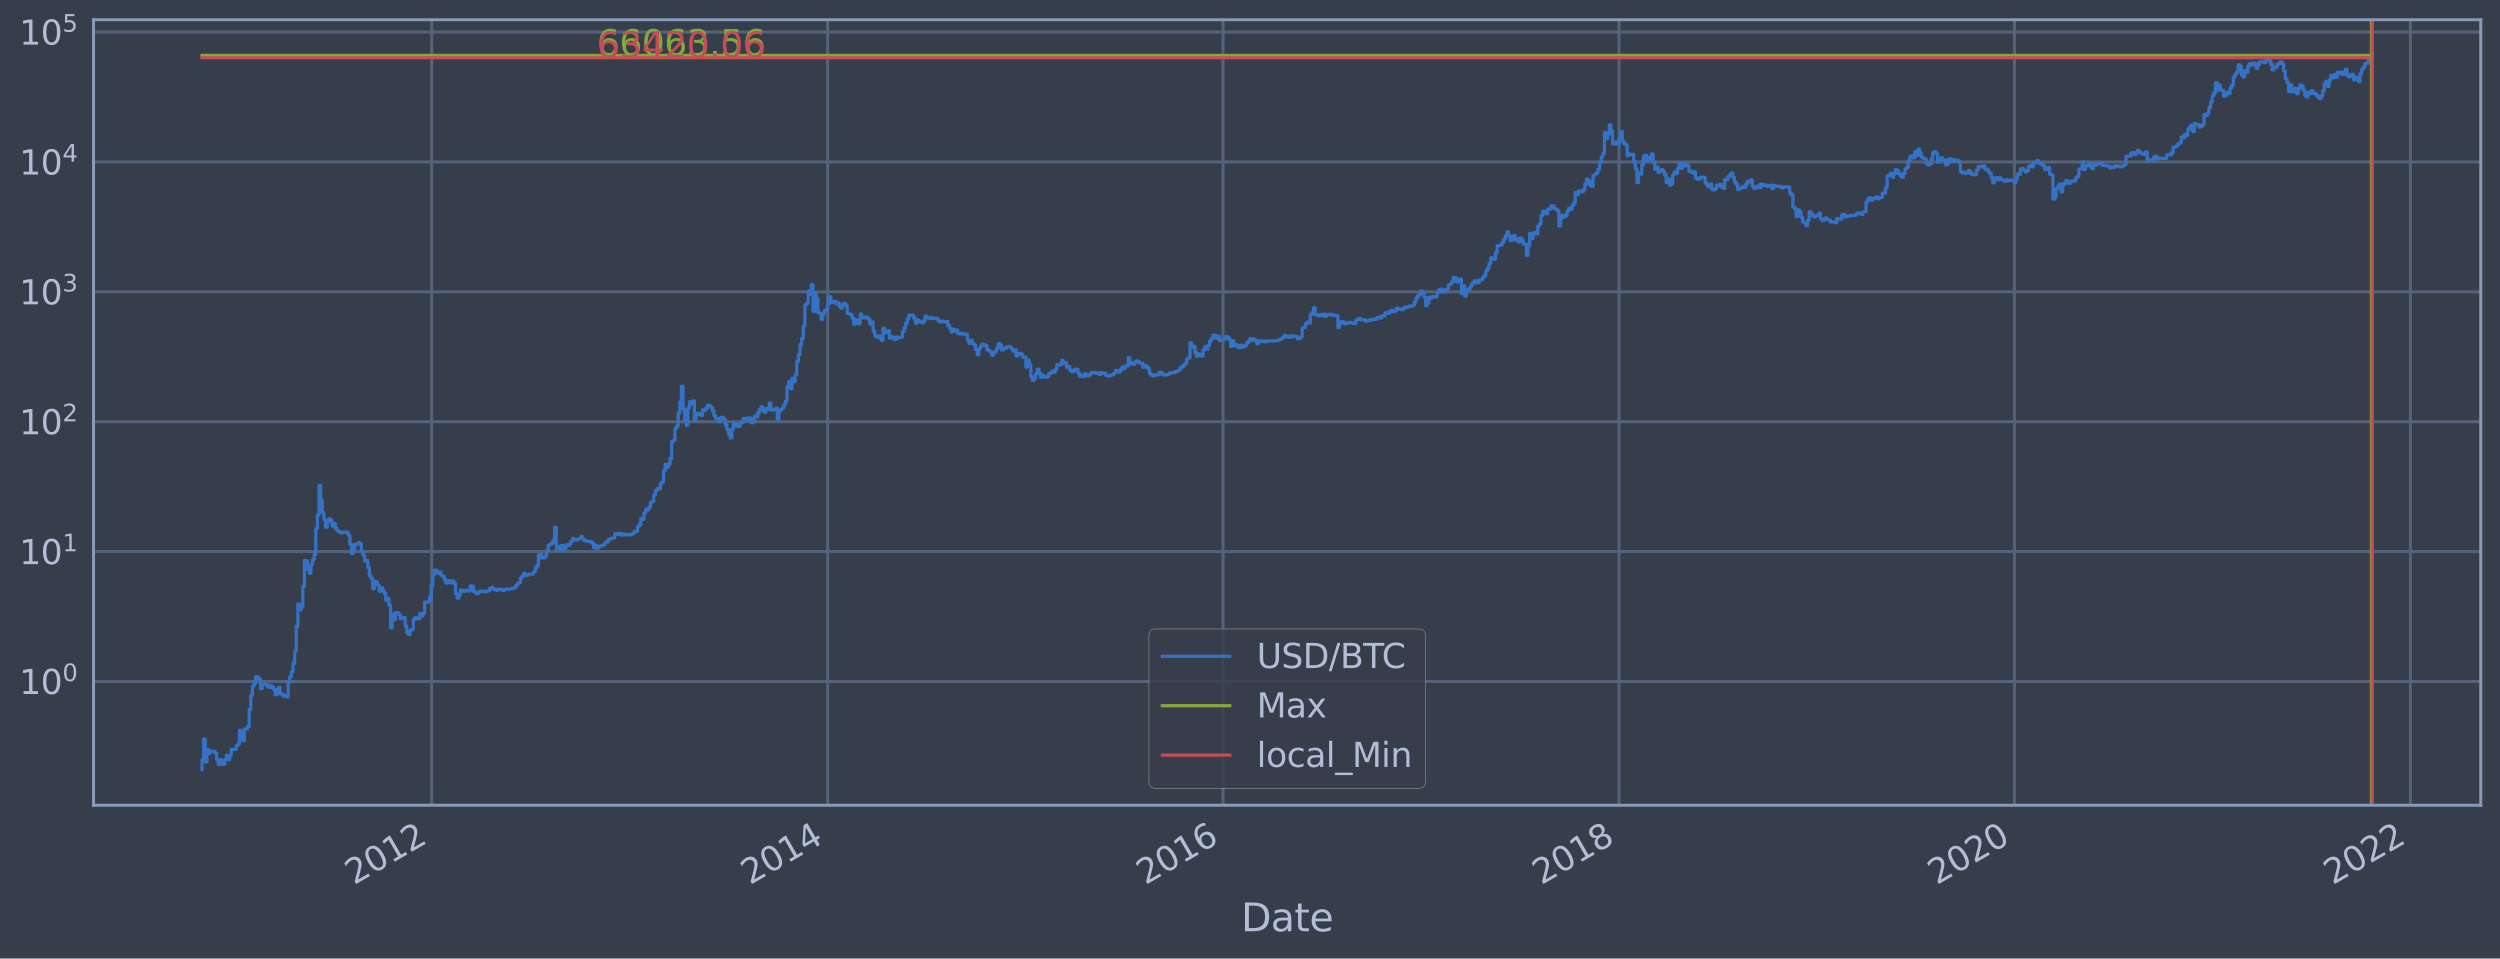 <?xml version="1.0" encoding="utf-8" standalone="no"?>
<!DOCTYPE svg PUBLIC "-//W3C//DTD SVG 1.1//EN"
  "http://www.w3.org/Graphics/SVG/1.1/DTD/svg11.dtd">
<svg height="358.47pt" version="1.1" viewBox="0 0 934.976 358.47" width="934.976pt" xmlns="http://www.w3.org/2000/svg" xmlns:xlink="http://www.w3.org/1999/xlink">
 <defs>
  <style type="text/css">*{stroke-linecap:butt;stroke-linejoin:round;}</style>
 </defs>
 <g id="figure_1">
  <g id="patch_1">
   <path d="M 0 358.47 
L 934.976 358.47 
L 934.976 0 
L 0 0 
z
" style="fill:#373e4b;"/>
  </g>
  <g id="axes_1">
   <g id="patch_2">
    <path d="M 34.976 301.14 
L 927.776 301.14 
L 927.776 7.38 
L 34.976 7.38 
z
" style="fill:#373e4b;"/>
   </g>
   <g id="matplotlib.axis_1">
    <g id="xtick_1">
     <g id="line2d_1">
      <path clip-path="url(#p450d9176ab)" d="M 161.451 301.14 
L 161.451 7.38 
" style="fill:none;stroke:#546379;stroke-linecap:square;stroke-width:1.12;"/>
     </g>
     <g id="line2d_2"/>
     <g id="text_1">
      <!-- 2012 -->
      <g style="fill:#b1bed6;" transform="translate(132.37 331.065)rotate(-30)scale(0.126 -0.126)">
       <defs>
        <path d="M 1228 531 
L 3431 531 
L 3431 0 
L 469 0 
L 469 531 
Q 828 903 1448 1529 
Q 2069 2156 2228 2338 
Q 2531 2678 2651 2914 
Q 2772 3150 2772 3378 
Q 2772 3750 2511 3984 
Q 2250 4219 1831 4219 
Q 1534 4219 1204 4116 
Q 875 4013 500 3803 
L 500 4441 
Q 881 4594 1212 4672 
Q 1544 4750 1819 4750 
Q 2544 4750 2975 4387 
Q 3406 4025 3406 3419 
Q 3406 3131 3298 2873 
Q 3191 2616 2906 2266 
Q 2828 2175 2409 1742 
Q 1991 1309 1228 531 
z
" id="DejaVuSans-32" transform="scale(0.016)"/>
        <path d="M 2034 4250 
Q 1547 4250 1301 3770 
Q 1056 3291 1056 2328 
Q 1056 1369 1301 889 
Q 1547 409 2034 409 
Q 2525 409 2770 889 
Q 3016 1369 3016 2328 
Q 3016 3291 2770 3770 
Q 2525 4250 2034 4250 
z
M 2034 4750 
Q 2819 4750 3233 4129 
Q 3647 3509 3647 2328 
Q 3647 1150 3233 529 
Q 2819 -91 2034 -91 
Q 1250 -91 836 529 
Q 422 1150 422 2328 
Q 422 3509 836 4129 
Q 1250 4750 2034 4750 
z
" id="DejaVuSans-30" transform="scale(0.016)"/>
        <path d="M 794 531 
L 1825 531 
L 1825 4091 
L 703 3866 
L 703 4441 
L 1819 4666 
L 2450 4666 
L 2450 531 
L 3481 531 
L 3481 0 
L 794 0 
L 794 531 
z
" id="DejaVuSans-31" transform="scale(0.016)"/>
       </defs>
       <use xlink:href="#DejaVuSans-32"/>
       <use x="63.623" xlink:href="#DejaVuSans-30"/>
       <use x="127.246" xlink:href="#DejaVuSans-31"/>
       <use x="190.869" xlink:href="#DejaVuSans-32"/>
      </g>
     </g>
    </g>
    <g id="xtick_2">
     <g id="line2d_3">
      <path clip-path="url(#p450d9176ab)" d="M 309.536 301.14 
L 309.536 7.38 
" style="fill:none;stroke:#546379;stroke-linecap:square;stroke-width:1.12;"/>
     </g>
     <g id="line2d_4"/>
     <g id="text_2">
      <!-- 2014 -->
      <g style="fill:#b1bed6;" transform="translate(280.455 331.065)rotate(-30)scale(0.126 -0.126)">
       <defs>
        <path d="M 2419 4116 
L 825 1625 
L 2419 1625 
L 2419 4116 
z
M 2253 4666 
L 3047 4666 
L 3047 1625 
L 3713 1625 
L 3713 1100 
L 3047 1100 
L 3047 0 
L 2419 0 
L 2419 1100 
L 313 1100 
L 313 1709 
L 2253 4666 
z
" id="DejaVuSans-34" transform="scale(0.016)"/>
       </defs>
       <use xlink:href="#DejaVuSans-32"/>
       <use x="63.623" xlink:href="#DejaVuSans-30"/>
       <use x="127.246" xlink:href="#DejaVuSans-31"/>
       <use x="190.869" xlink:href="#DejaVuSans-34"/>
      </g>
     </g>
    </g>
    <g id="xtick_3">
     <g id="line2d_5">
      <path clip-path="url(#p450d9176ab)" d="M 457.419 301.14 
L 457.419 7.38 
" style="fill:none;stroke:#546379;stroke-linecap:square;stroke-width:1.12;"/>
     </g>
     <g id="line2d_6"/>
     <g id="text_3">
      <!-- 2016 -->
      <g style="fill:#b1bed6;" transform="translate(428.338 331.065)rotate(-30)scale(0.126 -0.126)">
       <defs>
        <path d="M 2113 2584 
Q 1688 2584 1439 2293 
Q 1191 2003 1191 1497 
Q 1191 994 1439 701 
Q 1688 409 2113 409 
Q 2538 409 2786 701 
Q 3034 994 3034 1497 
Q 3034 2003 2786 2293 
Q 2538 2584 2113 2584 
z
M 3366 4563 
L 3366 3988 
Q 3128 4100 2886 4159 
Q 2644 4219 2406 4219 
Q 1781 4219 1451 3797 
Q 1122 3375 1075 2522 
Q 1259 2794 1537 2939 
Q 1816 3084 2150 3084 
Q 2853 3084 3261 2657 
Q 3669 2231 3669 1497 
Q 3669 778 3244 343 
Q 2819 -91 2113 -91 
Q 1303 -91 875 529 
Q 447 1150 447 2328 
Q 447 3434 972 4092 
Q 1497 4750 2381 4750 
Q 2619 4750 2861 4703 
Q 3103 4656 3366 4563 
z
" id="DejaVuSans-36" transform="scale(0.016)"/>
       </defs>
       <use xlink:href="#DejaVuSans-32"/>
       <use x="63.623" xlink:href="#DejaVuSans-30"/>
       <use x="127.246" xlink:href="#DejaVuSans-31"/>
       <use x="190.869" xlink:href="#DejaVuSans-36"/>
      </g>
     </g>
    </g>
    <g id="xtick_4">
     <g id="line2d_7">
      <path clip-path="url(#p450d9176ab)" d="M 605.504 301.14 
L 605.504 7.38 
" style="fill:none;stroke:#546379;stroke-linecap:square;stroke-width:1.12;"/>
     </g>
     <g id="line2d_8"/>
     <g id="text_4">
      <!-- 2018 -->
      <g style="fill:#b1bed6;" transform="translate(576.423 331.065)rotate(-30)scale(0.126 -0.126)">
       <defs>
        <path d="M 2034 2216 
Q 1584 2216 1326 1975 
Q 1069 1734 1069 1313 
Q 1069 891 1326 650 
Q 1584 409 2034 409 
Q 2484 409 2743 651 
Q 3003 894 3003 1313 
Q 3003 1734 2745 1975 
Q 2488 2216 2034 2216 
z
M 1403 2484 
Q 997 2584 770 2862 
Q 544 3141 544 3541 
Q 544 4100 942 4425 
Q 1341 4750 2034 4750 
Q 2731 4750 3128 4425 
Q 3525 4100 3525 3541 
Q 3525 3141 3298 2862 
Q 3072 2584 2669 2484 
Q 3125 2378 3379 2068 
Q 3634 1759 3634 1313 
Q 3634 634 3220 271 
Q 2806 -91 2034 -91 
Q 1263 -91 848 271 
Q 434 634 434 1313 
Q 434 1759 690 2068 
Q 947 2378 1403 2484 
z
M 1172 3481 
Q 1172 3119 1398 2916 
Q 1625 2713 2034 2713 
Q 2441 2713 2670 2916 
Q 2900 3119 2900 3481 
Q 2900 3844 2670 4047 
Q 2441 4250 2034 4250 
Q 1625 4250 1398 4047 
Q 1172 3844 1172 3481 
z
" id="DejaVuSans-38" transform="scale(0.016)"/>
       </defs>
       <use xlink:href="#DejaVuSans-32"/>
       <use x="63.623" xlink:href="#DejaVuSans-30"/>
       <use x="127.246" xlink:href="#DejaVuSans-31"/>
       <use x="190.869" xlink:href="#DejaVuSans-38"/>
      </g>
     </g>
    </g>
    <g id="xtick_5">
     <g id="line2d_9">
      <path clip-path="url(#p450d9176ab)" d="M 753.387 301.14 
L 753.387 7.38 
" style="fill:none;stroke:#546379;stroke-linecap:square;stroke-width:1.12;"/>
     </g>
     <g id="line2d_10"/>
     <g id="text_5">
      <!-- 2020 -->
      <g style="fill:#b1bed6;" transform="translate(724.306 331.065)rotate(-30)scale(0.126 -0.126)">
       <use xlink:href="#DejaVuSans-32"/>
       <use x="63.623" xlink:href="#DejaVuSans-30"/>
       <use x="127.246" xlink:href="#DejaVuSans-32"/>
       <use x="190.869" xlink:href="#DejaVuSans-30"/>
      </g>
     </g>
    </g>
    <g id="xtick_6">
     <g id="line2d_11">
      <path clip-path="url(#p450d9176ab)" d="M 901.472 301.14 
L 901.472 7.38 
" style="fill:none;stroke:#546379;stroke-linecap:square;stroke-width:1.12;"/>
     </g>
     <g id="line2d_12"/>
     <g id="text_6">
      <!-- 2022 -->
      <g style="fill:#b1bed6;" transform="translate(872.391 331.065)rotate(-30)scale(0.126 -0.126)">
       <use xlink:href="#DejaVuSans-32"/>
       <use x="63.623" xlink:href="#DejaVuSans-30"/>
       <use x="127.246" xlink:href="#DejaVuSans-32"/>
       <use x="190.869" xlink:href="#DejaVuSans-32"/>
      </g>
     </g>
    </g>
    <g id="text_7">
     <!-- Date -->
     <g style="fill:#b1bed6;" transform="translate(464.167 348.276)scale(0.144 -0.144)">
      <defs>
       <path d="M 1259 4147 
L 1259 519 
L 2022 519 
Q 2988 519 3436 956 
Q 3884 1394 3884 2338 
Q 3884 3275 3436 3711 
Q 2988 4147 2022 4147 
L 1259 4147 
z
M 628 4666 
L 1925 4666 
Q 3281 4666 3915 4102 
Q 4550 3538 4550 2338 
Q 4550 1131 3912 565 
Q 3275 0 1925 0 
L 628 0 
L 628 4666 
z
" id="DejaVuSans-44" transform="scale(0.016)"/>
       <path d="M 2194 1759 
Q 1497 1759 1228 1600 
Q 959 1441 959 1056 
Q 959 750 1161 570 
Q 1363 391 1709 391 
Q 2188 391 2477 730 
Q 2766 1069 2766 1631 
L 2766 1759 
L 2194 1759 
z
M 3341 1997 
L 3341 0 
L 2766 0 
L 2766 531 
Q 2569 213 2275 61 
Q 1981 -91 1556 -91 
Q 1019 -91 701 211 
Q 384 513 384 1019 
Q 384 1609 779 1909 
Q 1175 2209 1959 2209 
L 2766 2209 
L 2766 2266 
Q 2766 2663 2505 2880 
Q 2244 3097 1772 3097 
Q 1472 3097 1187 3025 
Q 903 2953 641 2809 
L 641 3341 
Q 956 3463 1253 3523 
Q 1550 3584 1831 3584 
Q 2591 3584 2966 3190 
Q 3341 2797 3341 1997 
z
" id="DejaVuSans-61" transform="scale(0.016)"/>
       <path d="M 1172 4494 
L 1172 3500 
L 2356 3500 
L 2356 3053 
L 1172 3053 
L 1172 1153 
Q 1172 725 1289 603 
Q 1406 481 1766 481 
L 2356 481 
L 2356 0 
L 1766 0 
Q 1100 0 847 248 
Q 594 497 594 1153 
L 594 3053 
L 172 3053 
L 172 3500 
L 594 3500 
L 594 4494 
L 1172 4494 
z
" id="DejaVuSans-74" transform="scale(0.016)"/>
       <path d="M 3597 1894 
L 3597 1613 
L 953 1613 
Q 991 1019 1311 708 
Q 1631 397 2203 397 
Q 2534 397 2845 478 
Q 3156 559 3463 722 
L 3463 178 
Q 3153 47 2828 -22 
Q 2503 -91 2169 -91 
Q 1331 -91 842 396 
Q 353 884 353 1716 
Q 353 2575 817 3079 
Q 1281 3584 2069 3584 
Q 2775 3584 3186 3129 
Q 3597 2675 3597 1894 
z
M 3022 2063 
Q 3016 2534 2758 2815 
Q 2500 3097 2075 3097 
Q 1594 3097 1305 2825 
Q 1016 2553 972 2059 
L 3022 2063 
z
" id="DejaVuSans-65" transform="scale(0.016)"/>
      </defs>
      <use xlink:href="#DejaVuSans-44"/>
      <use x="77.002" xlink:href="#DejaVuSans-61"/>
      <use x="138.281" xlink:href="#DejaVuSans-74"/>
      <use x="177.49" xlink:href="#DejaVuSans-65"/>
     </g>
    </g>
   </g>
   <g id="matplotlib.axis_2">
    <g id="ytick_1">
     <g id="line2d_13">
      <path clip-path="url(#p450d9176ab)" d="M 34.976 254.864 
L 927.776 254.864 
" style="fill:none;stroke:#546379;stroke-linecap:square;stroke-width:1.12;"/>
     </g>
     <g id="line2d_14"/>
     <g id="text_8">
      <!-- $\mathdefault{10^{0}}$ -->
      <g style="fill:#b1bed6;" transform="translate(7.2 259.651)scale(0.126 -0.126)">
       <use transform="translate(0 0.766)" xlink:href="#DejaVuSans-31"/>
       <use transform="translate(63.623 0.766)" xlink:href="#DejaVuSans-30"/>
       <use transform="translate(128.203 39.047)scale(0.7)" xlink:href="#DejaVuSans-30"/>
      </g>
     </g>
    </g>
    <g id="ytick_2">
     <g id="line2d_15">
      <path clip-path="url(#p450d9176ab)" d="M 34.976 206.288 
L 927.776 206.288 
" style="fill:none;stroke:#546379;stroke-linecap:square;stroke-width:1.12;"/>
     </g>
     <g id="line2d_16"/>
     <g id="text_9">
      <!-- $\mathdefault{10^{1}}$ -->
      <g style="fill:#b1bed6;" transform="translate(7.2 211.075)scale(0.126 -0.126)">
       <use transform="translate(0 0.684)" xlink:href="#DejaVuSans-31"/>
       <use transform="translate(63.623 0.684)" xlink:href="#DejaVuSans-30"/>
       <use transform="translate(128.203 38.966)scale(0.7)" xlink:href="#DejaVuSans-31"/>
      </g>
     </g>
    </g>
    <g id="ytick_3">
     <g id="line2d_17">
      <path clip-path="url(#p450d9176ab)" d="M 34.976 157.713 
L 927.776 157.713 
" style="fill:none;stroke:#546379;stroke-linecap:square;stroke-width:1.12;"/>
     </g>
     <g id="line2d_18"/>
     <g id="text_10">
      <!-- $\mathdefault{10^{2}}$ -->
      <g style="fill:#b1bed6;" transform="translate(7.2 162.5)scale(0.126 -0.126)">
       <use transform="translate(0 0.766)" xlink:href="#DejaVuSans-31"/>
       <use transform="translate(63.623 0.766)" xlink:href="#DejaVuSans-30"/>
       <use transform="translate(128.203 39.047)scale(0.7)" xlink:href="#DejaVuSans-32"/>
      </g>
     </g>
    </g>
    <g id="ytick_4">
     <g id="line2d_19">
      <path clip-path="url(#p450d9176ab)" d="M 34.976 109.138 
L 927.776 109.138 
" style="fill:none;stroke:#546379;stroke-linecap:square;stroke-width:1.12;"/>
     </g>
     <g id="line2d_20"/>
     <g id="text_11">
      <!-- $\mathdefault{10^{3}}$ -->
      <g style="fill:#b1bed6;" transform="translate(7.2 113.925)scale(0.126 -0.126)">
       <defs>
        <path d="M 2597 2516 
Q 3050 2419 3304 2112 
Q 3559 1806 3559 1356 
Q 3559 666 3084 287 
Q 2609 -91 1734 -91 
Q 1441 -91 1130 -33 
Q 819 25 488 141 
L 488 750 
Q 750 597 1062 519 
Q 1375 441 1716 441 
Q 2309 441 2620 675 
Q 2931 909 2931 1356 
Q 2931 1769 2642 2001 
Q 2353 2234 1838 2234 
L 1294 2234 
L 1294 2753 
L 1863 2753 
Q 2328 2753 2575 2939 
Q 2822 3125 2822 3475 
Q 2822 3834 2567 4026 
Q 2313 4219 1838 4219 
Q 1578 4219 1281 4162 
Q 984 4106 628 3988 
L 628 4550 
Q 988 4650 1302 4700 
Q 1616 4750 1894 4750 
Q 2613 4750 3031 4423 
Q 3450 4097 3450 3541 
Q 3450 3153 3228 2886 
Q 3006 2619 2597 2516 
z
" id="DejaVuSans-33" transform="scale(0.016)"/>
       </defs>
       <use transform="translate(0 0.766)" xlink:href="#DejaVuSans-31"/>
       <use transform="translate(63.623 0.766)" xlink:href="#DejaVuSans-30"/>
       <use transform="translate(128.203 39.047)scale(0.7)" xlink:href="#DejaVuSans-33"/>
      </g>
     </g>
    </g>
    <g id="ytick_5">
     <g id="line2d_21">
      <path clip-path="url(#p450d9176ab)" d="M 34.976 60.562 
L 927.776 60.562 
" style="fill:none;stroke:#546379;stroke-linecap:square;stroke-width:1.12;"/>
     </g>
     <g id="line2d_22"/>
     <g id="text_12">
      <!-- $\mathdefault{10^{4}}$ -->
      <g style="fill:#b1bed6;" transform="translate(7.2 65.349)scale(0.126 -0.126)">
       <use transform="translate(0 0.684)" xlink:href="#DejaVuSans-31"/>
       <use transform="translate(63.623 0.684)" xlink:href="#DejaVuSans-30"/>
       <use transform="translate(128.203 38.966)scale(0.7)" xlink:href="#DejaVuSans-34"/>
      </g>
     </g>
    </g>
    <g id="ytick_6">
     <g id="line2d_23">
      <path clip-path="url(#p450d9176ab)" d="M 34.976 11.987 
L 927.776 11.987 
" style="fill:none;stroke:#546379;stroke-linecap:square;stroke-width:1.12;"/>
     </g>
     <g id="line2d_24"/>
     <g id="text_13">
      <!-- $\mathdefault{10^{5}}$ -->
      <g style="fill:#b1bed6;" transform="translate(7.2 16.774)scale(0.126 -0.126)">
       <defs>
        <path d="M 691 4666 
L 3169 4666 
L 3169 4134 
L 1269 4134 
L 1269 2991 
Q 1406 3038 1543 3061 
Q 1681 3084 1819 3084 
Q 2600 3084 3056 2656 
Q 3513 2228 3513 1497 
Q 3513 744 3044 326 
Q 2575 -91 1722 -91 
Q 1428 -91 1123 -41 
Q 819 9 494 109 
L 494 744 
Q 775 591 1075 516 
Q 1375 441 1709 441 
Q 2250 441 2565 725 
Q 2881 1009 2881 1497 
Q 2881 1984 2565 2268 
Q 2250 2553 1709 2553 
Q 1456 2553 1204 2497 
Q 953 2441 691 2322 
L 691 4666 
z
" id="DejaVuSans-35" transform="scale(0.016)"/>
       </defs>
       <use transform="translate(0 0.684)" xlink:href="#DejaVuSans-31"/>
       <use transform="translate(63.623 0.684)" xlink:href="#DejaVuSans-30"/>
       <use transform="translate(128.203 38.966)scale(0.7)" xlink:href="#DejaVuSans-35"/>
      </g>
     </g>
    </g>
    <g id="ytick_7">
     <g id="line2d_25"/>
    </g>
    <g id="ytick_8">
     <g id="line2d_26"/>
    </g>
    <g id="ytick_9">
     <g id="line2d_27"/>
    </g>
    <g id="ytick_10">
     <g id="line2d_28"/>
    </g>
    <g id="ytick_11">
     <g id="line2d_29"/>
    </g>
    <g id="ytick_12">
     <g id="line2d_30"/>
    </g>
    <g id="ytick_13">
     <g id="line2d_31"/>
    </g>
    <g id="ytick_14">
     <g id="line2d_32"/>
    </g>
    <g id="ytick_15">
     <g id="line2d_33"/>
    </g>
    <g id="ytick_16">
     <g id="line2d_34"/>
    </g>
    <g id="ytick_17">
     <g id="line2d_35"/>
    </g>
    <g id="ytick_18">
     <g id="line2d_36"/>
    </g>
    <g id="ytick_19">
     <g id="line2d_37"/>
    </g>
    <g id="ytick_20">
     <g id="line2d_38"/>
    </g>
    <g id="ytick_21">
     <g id="line2d_39"/>
    </g>
    <g id="ytick_22">
     <g id="line2d_40"/>
    </g>
    <g id="ytick_23">
     <g id="line2d_41"/>
    </g>
    <g id="ytick_24">
     <g id="line2d_42"/>
    </g>
    <g id="ytick_25">
     <g id="line2d_43"/>
    </g>
    <g id="ytick_26">
     <g id="line2d_44"/>
    </g>
    <g id="ytick_27">
     <g id="line2d_45"/>
    </g>
    <g id="ytick_28">
     <g id="line2d_46"/>
    </g>
    <g id="ytick_29">
     <g id="line2d_47"/>
    </g>
    <g id="ytick_30">
     <g id="line2d_48"/>
    </g>
    <g id="ytick_31">
     <g id="line2d_49"/>
    </g>
    <g id="ytick_32">
     <g id="line2d_50"/>
    </g>
    <g id="ytick_33">
     <g id="line2d_51"/>
    </g>
    <g id="ytick_34">
     <g id="line2d_52"/>
    </g>
    <g id="ytick_35">
     <g id="line2d_53"/>
    </g>
    <g id="ytick_36">
     <g id="line2d_54"/>
    </g>
    <g id="ytick_37">
     <g id="line2d_55"/>
    </g>
    <g id="ytick_38">
     <g id="line2d_56"/>
    </g>
    <g id="ytick_39">
     <g id="line2d_57"/>
    </g>
    <g id="ytick_40">
     <g id="line2d_58"/>
    </g>
    <g id="ytick_41">
     <g id="line2d_59"/>
    </g>
    <g id="ytick_42">
     <g id="line2d_60"/>
    </g>
    <g id="ytick_43">
     <g id="line2d_61"/>
    </g>
    <g id="ytick_44">
     <g id="line2d_62"/>
    </g>
    <g id="ytick_45">
     <g id="line2d_63"/>
    </g>
    <g id="ytick_46">
     <g id="line2d_64"/>
    </g>
    <g id="ytick_47">
     <g id="line2d_65"/>
    </g>
    <g id="ytick_48">
     <g id="line2d_66"/>
    </g>
    <g id="ytick_49">
     <g id="line2d_67"/>
    </g>
    <g id="ytick_50">
     <g id="line2d_68"/>
    </g>
    <g id="ytick_51">
     <g id="line2d_69"/>
    </g>
    <g id="ytick_52">
     <g id="line2d_70"/>
    </g>
    <g id="ytick_53">
     <g id="line2d_71"/>
    </g>
    <g id="ytick_54">
     <g id="line2d_72"/>
    </g>
   </g>
   <g id="line2d_73">
    <path clip-path="url(#p450d9176ab)" d="M 75.558 287.787 
L 75.558 284.109 
L 76.166 284.109 
L 76.166 276.416 
L 76.773 276.416 
L 76.773 284.97 
L 77.381 284.97 
L 77.381 280.263 
L 77.989 280.263 
L 77.989 281.718 
L 78.597 281.718 
L 78.597 280.978 
L 80.42 280.978 
L 80.42 281.718 
L 81.027 281.718 
L 81.027 284.109 
L 81.635 284.109 
L 81.635 285.868 
L 82.243 285.868 
L 82.243 284.109 
L 82.851 284.109 
L 82.851 285.868 
L 84.066 285.868 
L 84.066 284.109 
L 84.674 284.109 
L 84.674 282.485 
L 85.282 282.485 
L 85.282 284.109 
L 85.889 284.109 
L 85.889 282.485 
L 86.497 282.485 
L 86.497 280.263 
L 88.32 280.263 
L 88.32 278.901 
L 88.928 278.901 
L 88.928 278.252 
L 89.536 278.252 
L 89.536 273.164 
L 90.144 273.164 
L 90.144 274.194 
L 90.751 274.194 
L 90.751 277.011 
L 91.359 277.011 
L 91.359 272.668 
L 92.574 272.668 
L 92.574 271.709 
L 93.182 271.709 
L 93.182 265.291 
L 93.79 265.291 
L 93.79 260.105 
L 94.398 260.105 
L 94.398 256.623 
L 95.005 256.623 
L 95.005 255.506 
L 95.613 255.506 
L 95.613 253.046 
L 96.221 253.046 
L 96.221 253.24 
L 96.829 253.24 
L 96.829 254.036 
L 97.436 254.036 
L 97.436 257.56 
L 98.044 257.56 
L 98.044 255.725 
L 99.26 255.725 
L 99.26 255.946 
L 99.867 255.946 
L 99.867 256.623 
L 100.475 256.623 
L 100.475 257.086 
L 101.083 257.086 
L 101.083 256.395 
L 101.69 256.395 
L 101.69 257.086 
L 102.298 257.086 
L 102.298 257.801 
L 102.906 257.801 
L 102.906 259.836 
L 103.514 259.836 
L 103.514 258.045 
L 104.121 258.045 
L 104.121 257.086 
L 104.729 257.086 
L 104.729 259.571 
L 105.945 259.571 
L 105.945 260.377 
L 106.552 260.377 
L 106.552 260.105 
L 107.16 260.105 
L 107.16 260.653 
L 107.768 260.653 
L 107.768 255.076 
L 108.376 255.076 
L 108.376 253.046 
L 108.983 253.046 
L 108.983 251.194 
L 109.591 251.194 
L 109.591 248.069 
L 110.199 248.069 
L 110.199 243.546 
L 110.807 243.546 
L 110.807 234.225 
L 111.414 234.225 
L 111.414 225.884 
L 112.022 225.884 
L 112.022 228.077 
L 112.63 228.077 
L 112.63 226.98 
L 113.237 226.98 
L 113.237 219.248 
L 113.845 219.248 
L 113.845 209.568 
L 114.453 209.568 
L 114.453 209.791 
L 115.061 209.791 
L 115.061 212.985 
L 115.668 212.985 
L 115.668 214.393 
L 116.276 214.393 
L 116.276 211.128 
L 116.884 211.128 
L 116.884 209.275 
L 117.492 209.275 
L 117.492 207.437 
L 118.099 207.437 
L 118.099 197.664 
L 118.707 197.664 
L 118.707 192.538 
L 119.315 192.538 
L 119.315 181.527 
L 119.923 181.527 
L 119.923 187.068 
L 120.53 187.068 
L 120.53 191.676 
L 121.138 191.676 
L 121.138 194.362 
L 121.746 194.362 
L 121.746 197.193 
L 122.354 197.193 
L 122.354 195.156 
L 122.961 195.156 
L 122.961 194.018 
L 123.569 194.018 
L 123.569 194.628 
L 124.177 194.628 
L 124.177 196.719 
L 124.784 196.719 
L 124.784 195.801 
L 125.392 195.801 
L 125.392 197.511 
L 126 197.511 
L 126 198.421 
L 126.608 198.421 
L 126.608 198.817 
L 127.215 198.817 
L 127.215 199.296 
L 128.431 199.281 
L 128.431 198.95 
L 129.646 199.04 
L 129.646 199.1 
L 130.254 199.1 
L 130.254 200.161 
L 130.862 200.161 
L 130.862 203.487 
L 131.47 203.487 
L 131.47 207.018 
L 132.077 207.018 
L 132.077 205.563 
L 132.685 205.563 
L 132.685 203.524 
L 133.901 203.543 
L 133.901 202.886 
L 134.508 202.886 
L 134.508 203.395 
L 135.116 203.395 
L 135.116 206.267 
L 135.724 206.267 
L 135.724 207.594 
L 136.331 207.594 
L 136.331 209.816 
L 136.939 209.816 
L 136.939 209.568 
L 137.547 209.568 
L 137.547 212.273 
L 138.155 212.273 
L 138.155 215.409 
L 138.762 215.409 
L 138.762 216.407 
L 139.37 216.407 
L 139.37 220.165 
L 139.978 220.165 
L 139.978 217.455 
L 140.586 217.455 
L 140.586 217.78 
L 141.193 217.78 
L 141.193 218.939 
L 141.801 218.939 
L 141.801 221.123 
L 142.409 221.123 
L 142.409 219.801 
L 143.017 219.801 
L 143.017 220.785 
L 143.624 220.785 
L 143.624 221.816 
L 144.232 221.816 
L 144.232 224.439 
L 144.84 224.439 
L 144.84 223.752 
L 145.448 223.752 
L 145.448 226.315 
L 146.055 226.315 
L 146.055 234.787 
L 146.663 234.787 
L 146.663 229.613 
L 147.271 229.613 
L 147.271 231.687 
L 147.878 231.687 
L 147.878 229.109 
L 149.094 229.171 
L 149.094 229.805 
L 149.702 229.805 
L 149.702 231.408 
L 150.309 231.408 
L 150.309 231.064 
L 150.917 231.064 
L 150.917 230.928 
L 151.525 230.928 
L 151.525 234.146 
L 152.133 234.146 
L 152.133 236.66 
L 152.74 236.66 
L 152.74 237.293 
L 153.348 237.293 
L 153.348 235.703 
L 153.956 235.703 
L 153.956 235.449 
L 154.564 235.449 
L 154.564 231.687 
L 155.171 231.687 
L 155.171 230.996 
L 155.779 230.996 
L 155.779 231.269 
L 156.387 231.269 
L 156.387 231.408 
L 156.995 231.408 
L 156.995 229.486 
L 157.602 229.486 
L 157.602 230.326 
L 158.21 230.326 
L 158.21 229.296 
L 158.818 229.296 
L 158.818 225.201 
L 160.641 225.149 
L 160.641 223.275 
L 161.249 223.275 
L 161.249 219.093 
L 161.856 219.093 
L 161.856 215.054 
L 162.464 215.054 
L 162.464 213.218 
L 163.072 213.218 
L 163.072 213.513 
L 163.68 213.513 
L 163.68 214.393 
L 164.287 214.393 
L 164.287 213.903 
L 164.895 213.903 
L 164.895 215.15 
L 165.503 215.15 
L 165.503 215.474 
L 166.111 215.474 
L 166.111 216.785 
L 166.718 216.785 
L 166.718 218.073 
L 167.326 218.073 
L 167.326 217.889 
L 167.934 217.889 
L 167.934 217.1 
L 168.542 217.1 
L 168.542 217.999 
L 169.149 217.999 
L 169.149 217.277 
L 169.757 217.277 
L 169.757 218.184 
L 170.365 218.184 
L 170.365 222.037 
L 170.972 222.037 
L 170.972 223.704 
L 171.58 223.704 
L 171.58 222.533 
L 172.188 222.533 
L 172.188 220.701 
L 172.796 220.701 
L 172.796 220.995 
L 173.403 220.995 
L 173.403 221.166 
L 174.011 221.166 
L 174.011 220.743 
L 174.619 220.743 
L 174.619 220.953 
L 175.834 220.995 
L 175.834 219.093 
L 176.442 219.093 
L 176.442 219.287 
L 177.05 219.287 
L 177.05 221.123 
L 177.658 221.123 
L 177.658 221.728 
L 178.265 221.728 
L 178.265 222.037 
L 178.873 222.037 
L 178.873 221.553 
L 179.481 221.553 
L 179.481 221.038 
L 180.696 221.08 
L 180.696 221.166 
L 181.304 221.166 
L 181.304 221.337 
L 181.912 221.337 
L 181.912 221.038 
L 183.127 220.953 
L 183.127 220.124 
L 183.735 220.124 
L 183.735 219.682 
L 184.343 219.682 
L 184.343 220.246 
L 184.95 220.246 
L 184.95 220.535 
L 185.558 220.535 
L 185.558 220.743 
L 186.166 220.743 
L 186.166 220.287 
L 186.774 220.287 
L 186.774 220.493 
L 187.989 220.493 
L 187.989 220.869 
L 188.597 220.869 
L 188.597 220.493 
L 189.205 220.493 
L 189.205 220.328 
L 191.636 220.246 
L 191.636 220.043 
L 192.243 220.043 
L 192.243 219.801 
L 192.851 219.801 
L 192.851 218.977 
L 193.459 218.977 
L 193.459 218.221 
L 194.066 218.221 
L 194.066 217.926 
L 194.674 217.926 
L 194.674 216.136 
L 195.282 216.136 
L 195.282 215.441 
L 195.89 215.441 
L 195.89 214.424 
L 196.497 214.424 
L 196.497 215.182 
L 197.713 215.118 
L 197.713 214.768 
L 198.928 214.705 
L 198.928 214.611 
L 199.536 214.611 
L 199.536 213.873 
L 200.144 213.873 
L 200.144 212.47 
L 200.752 212.47 
L 200.752 211.53 
L 201.359 211.53 
L 201.359 207.661 
L 201.967 207.661 
L 201.967 207.304 
L 202.575 207.304 
L 202.575 208.723 
L 203.79 208.628 
L 203.79 208.001 
L 204.398 208.001 
L 204.398 206.037 
L 205.006 206.037 
L 205.006 203.879 
L 205.613 203.879 
L 205.613 203.617 
L 206.221 203.617 
L 206.221 203.085 
L 206.829 203.085 
L 206.829 201.921 
L 207.437 201.921 
L 207.437 197.221 
L 208.044 197.221 
L 208.044 205.36 
L 208.652 205.36 
L 208.652 205.767 
L 209.26 205.767 
L 209.26 204.297 
L 209.868 204.297 
L 209.868 204.011 
L 210.475 204.011 
L 210.475 205.542 
L 211.083 205.542 
L 211.083 205.079 
L 211.691 205.079 
L 211.691 203.766 
L 212.299 203.766 
L 212.299 204.011 
L 212.906 204.011 
L 212.906 203.377 
L 213.514 203.377 
L 213.514 202.477 
L 214.122 202.477 
L 214.122 201.363 
L 214.73 201.363 
L 214.73 201.75 
L 215.337 201.75 
L 215.337 202.024 
L 215.945 202.024 
L 215.945 201.648 
L 216.553 201.648 
L 216.553 201.446 
L 217.16 201.446 
L 217.16 200.64 
L 217.768 200.64 
L 217.768 201.446 
L 218.376 201.446 
L 218.376 202.163 
L 219.591 202.267 
L 219.591 202.46 
L 220.807 202.548 
L 220.807 202.69 
L 221.415 202.69 
L 221.415 203.23 
L 222.022 203.23 
L 222.022 204.881 
L 222.63 204.881 
L 222.63 203.954 
L 223.238 203.954 
L 223.238 205.019 
L 223.846 205.019 
L 223.846 204.335 
L 224.453 204.335 
L 224.453 204.201 
L 225.061 204.201 
L 225.061 203.954 
L 225.669 203.954 
L 225.669 203.747 
L 226.277 203.747 
L 226.277 202.761 
L 226.884 202.761 
L 226.884 202.619 
L 227.492 202.619 
L 227.492 201.648 
L 228.707 201.581 
L 228.707 201.312 
L 229.315 201.312 
L 229.315 201.163 
L 229.923 201.163 
L 229.923 199.662 
L 230.531 199.662 
L 230.531 199.91 
L 231.138 199.91 
L 231.138 199.494 
L 232.354 199.57 
L 232.354 200.114 
L 232.962 200.114 
L 232.962 199.755 
L 233.569 199.755 
L 233.569 200.036 
L 234.785 199.942 
L 234.785 199.848 
L 235.393 199.848 
L 235.393 200.083 
L 236 200.083 
L 236 199.895 
L 236.608 199.895 
L 236.608 199.433 
L 237.216 199.433 
L 237.216 198.728 
L 238.431 198.684 
L 238.431 197.002 
L 239.039 197.002 
L 239.039 196.176 
L 239.647 196.176 
L 239.647 193.923 
L 240.254 193.923 
L 240.254 194.231 
L 240.862 194.231 
L 240.862 191.899 
L 241.47 191.899 
L 241.47 190.387 
L 242.078 190.387 
L 242.078 190.646 
L 242.685 190.646 
L 242.685 189.512 
L 243.293 189.512 
L 243.293 187.846 
L 243.901 187.846 
L 243.901 187.557 
L 244.509 187.557 
L 244.509 185.032 
L 245.116 185.032 
L 245.116 183.481 
L 245.724 183.481 
L 245.724 182.749 
L 246.94 182.833 
L 246.94 180.872 
L 247.547 180.872 
L 247.547 180.317 
L 248.155 180.317 
L 248.155 176.014 
L 248.763 176.014 
L 248.763 173.672 
L 249.371 173.672 
L 249.371 174.879 
L 249.978 174.879 
L 249.978 173.686 
L 250.586 173.686 
L 250.586 171.46 
L 251.194 171.46 
L 251.194 165.162 
L 251.801 165.162 
L 251.801 164.664 
L 252.409 164.664 
L 252.409 160.219 
L 253.017 160.219 
L 253.017 159.358 
L 253.625 159.358 
L 253.625 154.34 
L 254.232 154.34 
L 254.232 150.301 
L 254.84 150.301 
L 254.84 144.513 
L 255.448 144.513 
L 255.448 153.022 
L 256.056 153.022 
L 256.056 157.713 
L 256.663 157.713 
L 256.663 159.041 
L 257.271 159.041 
L 257.271 152.588 
L 257.879 152.588 
L 257.879 150.241 
L 258.487 150.241 
L 258.487 151.072 
L 259.094 151.072 
L 259.094 149.941 
L 259.702 149.941 
L 259.702 157.028 
L 260.31 157.028 
L 260.31 154.586 
L 260.918 154.586 
L 260.918 155.069 
L 261.525 155.069 
L 261.525 154.64 
L 262.133 154.64 
L 262.133 155.322 
L 262.741 155.322 
L 262.741 153.291 
L 263.348 153.291 
L 263.348 153.515 
L 263.956 153.515 
L 263.956 152.721 
L 264.564 152.721 
L 264.564 151.618 
L 265.172 151.618 
L 265.172 151.808 
L 265.779 151.808 
L 265.779 152.292 
L 266.387 152.292 
L 266.387 153.619 
L 266.995 153.619 
L 266.995 155.417 
L 267.603 155.417 
L 267.603 156.464 
L 268.21 156.464 
L 268.21 156.906 
L 268.818 156.906 
L 268.818 157.734 
L 269.426 157.734 
L 269.426 156.152 
L 270.034 156.152 
L 270.034 156.021 
L 270.641 156.021 
L 270.641 156.908 
L 271.249 156.908 
L 271.249 158.873 
L 271.857 158.873 
L 271.857 160.651 
L 272.465 160.651 
L 272.465 162.41 
L 273.072 162.41 
L 273.072 163.782 
L 273.68 163.782 
L 273.68 160.434 
L 274.288 160.434 
L 274.288 158.139 
L 274.895 158.139 
L 274.895 158.345 
L 275.503 158.345 
L 275.503 159.472 
L 276.719 159.474 
L 276.719 158.356 
L 277.326 158.356 
L 277.326 157.989 
L 277.934 157.989 
L 277.934 156.444 
L 278.542 156.444 
L 278.542 156.694 
L 279.15 156.694 
L 279.15 156.373 
L 279.757 156.373 
L 279.757 157.13 
L 280.365 157.13 
L 280.365 156.357 
L 280.973 156.357 
L 280.973 158.122 
L 281.581 158.122 
L 281.581 157.861 
L 282.188 157.861 
L 282.188 155.62 
L 282.796 155.62 
L 282.796 155.887 
L 283.404 155.887 
L 283.404 154.271 
L 284.012 154.271 
L 284.012 153.033 
L 284.619 153.033 
L 284.619 152.164 
L 285.227 152.164 
L 285.227 153.409 
L 285.835 153.409 
L 285.835 154.189 
L 286.442 154.189 
L 286.442 152.747 
L 287.05 152.747 
L 287.05 153.166 
L 287.658 153.166 
L 287.658 150.743 
L 288.266 150.743 
L 288.266 153.339 
L 289.481 153.406 
L 289.481 153.065 
L 290.089 153.065 
L 290.089 152.669 
L 290.697 152.669 
L 290.697 156.916 
L 291.304 156.916 
L 291.304 153.657 
L 291.912 153.657 
L 291.912 153.155 
L 292.52 153.155 
L 292.52 152.603 
L 293.128 152.603 
L 293.128 151.355 
L 293.735 151.355 
L 293.735 150.029 
L 294.343 150.029 
L 294.343 144.608 
L 294.951 144.608 
L 294.951 142.704 
L 295.559 142.704 
L 295.559 145.365 
L 296.166 145.365 
L 296.166 141.467 
L 296.774 141.467 
L 296.774 142.776 
L 297.382 142.776 
L 297.382 140.146 
L 297.989 140.146 
L 297.989 135.178 
L 298.597 135.178 
L 298.597 132.654 
L 299.205 132.654 
L 299.205 128.84 
L 299.813 128.84 
L 299.813 126.59 
L 300.42 126.59 
L 300.42 121.865 
L 301.028 121.865 
L 301.028 113.977 
L 301.636 113.977 
L 301.636 113.465 
L 302.244 113.465 
L 302.244 108.842 
L 302.851 108.842 
L 302.851 110.109 
L 303.459 110.109 
L 303.459 106.431 
L 304.067 106.431 
L 304.067 116.485 
L 304.675 116.485 
L 304.675 109.591 
L 305.282 109.591 
L 305.282 111.715 
L 305.89 111.715 
L 305.89 116.966 
L 306.498 116.966 
L 306.498 117.11 
L 307.106 117.11 
L 307.106 119.424 
L 307.713 119.424 
L 307.713 117.304 
L 308.321 117.304 
L 308.321 116.215 
L 308.929 116.215 
L 308.929 115.719 
L 309.536 115.719 
L 309.536 113.651 
L 310.144 113.651 
L 310.144 110.996 
L 310.752 110.996 
L 310.752 113.163 
L 311.36 113.163 
L 311.36 112.715 
L 312.575 112.77 
L 312.575 113.552 
L 313.183 113.552 
L 313.183 113.202 
L 313.791 113.202 
L 313.791 114.379 
L 314.398 114.379 
L 314.398 115.275 
L 315.006 115.275 
L 315.006 113.845 
L 315.614 113.845 
L 315.614 113.47 
L 316.222 113.47 
L 316.222 114.352 
L 316.829 114.352 
L 316.829 117.249 
L 317.437 117.249 
L 317.437 117.426 
L 318.045 117.426 
L 318.045 117.577 
L 318.653 117.577 
L 318.653 118.886 
L 319.26 118.886 
L 319.26 121.257 
L 319.868 121.257 
L 319.868 119.529 
L 320.476 119.529 
L 320.476 120.441 
L 321.083 120.441 
L 321.083 121.09 
L 321.691 121.09 
L 321.691 117.483 
L 322.299 117.483 
L 322.299 118.818 
L 323.514 118.907 
L 323.514 118.519 
L 324.122 118.519 
L 324.122 118.718 
L 324.73 118.718 
L 324.73 119.524 
L 325.338 119.524 
L 325.338 121.256 
L 325.945 121.256 
L 325.945 120.42 
L 326.553 120.42 
L 326.553 123.777 
L 327.161 123.777 
L 327.161 125.635 
L 327.769 125.635 
L 327.769 126.043 
L 328.376 126.043 
L 328.376 125.611 
L 328.984 125.611 
L 328.984 126.365 
L 329.592 126.365 
L 329.592 127.27 
L 330.2 127.27 
L 330.2 122.811 
L 330.807 122.811 
L 330.807 124.529 
L 331.415 124.529 
L 331.415 123.829 
L 332.023 123.829 
L 332.023 123.67 
L 332.63 123.67 
L 332.63 126.515 
L 333.238 126.515 
L 333.238 125.888 
L 333.846 125.888 
L 333.846 126.457 
L 334.454 126.457 
L 334.454 127.04 
L 335.061 127.04 
L 335.061 126.03 
L 335.669 126.03 
L 335.669 126.34 
L 336.277 126.34 
L 336.277 126.146 
L 337.492 126.129 
L 337.492 124.016 
L 338.1 124.016 
L 338.1 122.614 
L 338.708 122.614 
L 338.708 120.896 
L 339.316 120.896 
L 339.316 119.178 
L 339.923 119.178 
L 339.923 117.84 
L 341.139 117.856 
L 341.139 117.996 
L 341.747 117.996 
L 341.747 119.054 
L 342.354 119.054 
L 342.354 120.912 
L 342.962 120.912 
L 342.962 119.635 
L 343.57 119.635 
L 343.57 120.145 
L 344.177 120.145 
L 344.177 120.331 
L 344.785 120.331 
L 344.785 120.726 
L 345.393 120.726 
L 345.393 119.914 
L 346.001 119.914 
L 346.001 118.21 
L 346.608 118.21 
L 346.608 118.851 
L 347.216 118.851 
L 347.216 119.054 
L 347.824 119.054 
L 347.824 118.751 
L 348.432 118.751 
L 348.432 119.181 
L 349.039 119.181 
L 349.039 119.026 
L 350.255 118.985 
L 350.255 119.208 
L 350.863 119.208 
L 350.863 120.059 
L 351.47 120.059 
L 351.47 120.43 
L 352.078 120.43 
L 352.078 120.064 
L 352.686 120.064 
L 352.686 120.322 
L 353.294 120.322 
L 353.294 120.447 
L 353.901 120.447 
L 353.901 120.242 
L 354.509 120.242 
L 354.509 121.75 
L 355.117 121.75 
L 355.117 122.776 
L 355.724 122.776 
L 355.724 124.186 
L 356.332 124.186 
L 356.332 123.108 
L 356.94 123.108 
L 356.94 123.695 
L 357.548 123.695 
L 357.548 123.483 
L 358.155 123.483 
L 358.155 124.671 
L 358.763 124.671 
L 358.763 124.865 
L 359.371 124.865 
L 359.371 124.639 
L 359.979 124.639 
L 359.979 124.916 
L 361.194 124.859 
L 361.194 125.028 
L 361.802 125.028 
L 361.802 127.161 
L 362.41 127.161 
L 362.41 128.407 
L 363.017 128.407 
L 363.017 127.254 
L 363.625 127.254 
L 363.625 128.447 
L 364.233 128.447 
L 364.233 128.992 
L 364.841 128.992 
L 364.841 130.755 
L 365.448 130.755 
L 365.448 132.679 
L 366.056 132.679 
L 366.056 130.48 
L 366.664 130.48 
L 366.664 129.505 
L 367.271 129.505 
L 367.271 128.742 
L 367.879 128.742 
L 367.879 128.948 
L 368.487 128.948 
L 368.487 129.225 
L 369.095 129.225 
L 369.095 130.779 
L 369.702 130.779 
L 369.702 131.23 
L 370.31 131.23 
L 370.31 131.57 
L 370.918 131.57 
L 370.918 132.89 
L 371.526 132.89 
L 371.526 131.981 
L 372.133 131.981 
L 372.133 131.47 
L 372.741 131.47 
L 372.741 130.146 
L 373.349 130.146 
L 373.349 128.515 
L 373.957 128.515 
L 373.957 129.063 
L 374.564 129.063 
L 374.564 130.898 
L 375.172 130.898 
L 375.172 130.277 
L 376.388 130.292 
L 376.388 129.796 
L 376.995 129.796 
L 376.995 129.571 
L 377.603 129.571 
L 377.603 129.773 
L 378.211 129.773 
L 378.211 130.516 
L 378.818 130.516 
L 378.818 131.347 
L 379.426 131.347 
L 379.426 130.82 
L 380.034 130.82 
L 380.034 133.087 
L 380.642 133.087 
L 380.642 132.429 
L 381.249 132.429 
L 381.249 132.086 
L 381.857 132.086 
L 381.857 132.53 
L 382.465 132.53 
L 382.465 133.615 
L 383.68 133.52 
L 383.68 137.3 
L 384.288 137.3 
L 384.288 134.678 
L 384.896 134.678 
L 384.896 136.298 
L 385.504 136.298 
L 385.504 140.889 
L 386.111 140.889 
L 386.111 142.25 
L 386.719 142.25 
L 386.719 141.466 
L 387.327 141.466 
L 387.327 139.822 
L 387.935 139.822 
L 387.935 138.021 
L 388.542 138.021 
L 388.542 139.581 
L 389.15 139.581 
L 389.15 141.152 
L 389.758 141.152 
L 389.758 140.37 
L 390.365 140.37 
L 390.365 140.855 
L 390.973 140.855 
L 390.973 141.086 
L 391.581 141.086 
L 391.581 140.857 
L 392.189 140.857 
L 392.189 139.762 
L 392.796 139.762 
L 392.796 139.47 
L 393.404 139.47 
L 393.404 138.774 
L 394.012 138.774 
L 394.012 139.249 
L 394.62 139.249 
L 394.62 138.206 
L 395.227 138.206 
L 395.227 136.306 
L 395.835 136.306 
L 395.835 136.518 
L 396.443 136.518 
L 396.443 136.372 
L 397.051 136.372 
L 397.051 134.78 
L 397.658 134.78 
L 397.658 135.827 
L 398.266 135.827 
L 398.266 135.657 
L 398.874 135.657 
L 398.874 137.386 
L 399.482 137.386 
L 399.482 137.075 
L 400.089 137.075 
L 400.089 138.448 
L 400.697 138.448 
L 400.697 139.039 
L 401.305 139.039 
L 401.305 138.681 
L 401.912 138.681 
L 401.912 138.075 
L 403.128 138.056 
L 403.128 139.599 
L 403.736 139.599 
L 403.736 140.793 
L 404.343 140.793 
L 404.343 140.372 
L 404.951 140.372 
L 404.951 140.831 
L 405.559 140.831 
L 405.559 139.815 
L 406.167 139.815 
L 406.167 140.485 
L 407.382 140.587 
L 407.382 140.053 
L 407.99 140.053 
L 407.99 139.398 
L 409.813 139.322 
L 409.813 139.601 
L 411.029 139.542 
L 411.029 140.014 
L 411.636 140.014 
L 411.636 139.35 
L 412.244 139.35 
L 412.244 139.635 
L 413.459 139.559 
L 413.459 140.295 
L 414.067 140.295 
L 414.067 140.568 
L 415.283 140.607 
L 415.283 140.245 
L 416.498 140.179 
L 416.498 139.599 
L 417.106 139.599 
L 417.106 138.53 
L 417.714 138.53 
L 417.714 138.934 
L 418.321 138.934 
L 418.321 139.226 
L 418.929 139.226 
L 418.929 138.281 
L 419.537 138.281 
L 419.537 137.359 
L 420.145 137.359 
L 420.145 137.873 
L 420.752 137.873 
L 420.752 136.874 
L 421.968 136.838 
L 421.968 133.808 
L 422.575 133.808 
L 422.575 135.57 
L 423.183 135.57 
L 423.183 136.239 
L 424.399 136.238 
L 424.399 135.325 
L 425.006 135.325 
L 425.006 134.968 
L 425.614 134.968 
L 425.614 135.365 
L 426.222 135.365 
L 426.222 135.823 
L 427.437 135.917 
L 427.437 137.376 
L 428.045 137.376 
L 428.045 136.683 
L 428.653 136.683 
L 428.653 137.08 
L 429.261 137.08 
L 429.261 137.828 
L 429.868 137.828 
L 429.868 139.66 
L 430.476 139.66 
L 430.476 140.313 
L 431.084 140.313 
L 431.084 140.602 
L 431.692 140.602 
L 431.692 140.176 
L 432.299 140.176 
L 432.299 140.329 
L 432.907 140.329 
L 432.907 140.075 
L 433.515 140.075 
L 433.515 139.203 
L 434.122 139.203 
L 434.122 139.349 
L 434.73 139.349 
L 434.73 140.142 
L 435.338 140.142 
L 435.338 140.296 
L 435.946 140.296 
L 435.946 140.119 
L 437.161 140.103 
L 437.161 139.668 
L 437.769 139.668 
L 437.769 139.32 
L 439.592 139.385 
L 439.592 138.981 
L 440.2 138.981 
L 440.2 138.747 
L 440.808 138.747 
L 440.808 138.385 
L 441.415 138.385 
L 441.415 137.373 
L 442.631 137.266 
L 442.631 136.422 
L 443.239 136.422 
L 443.239 135.782 
L 443.846 135.782 
L 443.846 134.202 
L 444.454 134.202 
L 444.454 133.833 
L 445.062 133.833 
L 445.062 128.232 
L 445.669 128.232 
L 445.669 129.903 
L 446.277 129.903 
L 446.277 129.515 
L 446.885 129.515 
L 446.885 131.846 
L 447.493 131.846 
L 447.493 133.243 
L 448.1 133.243 
L 448.1 132.293 
L 448.708 132.293 
L 448.708 132.763 
L 449.316 132.763 
L 449.316 133.199 
L 449.924 133.199 
L 449.924 130.808 
L 450.531 130.808 
L 450.531 129.702 
L 451.139 129.702 
L 451.139 130.604 
L 451.747 130.604 
L 451.747 129.148 
L 452.355 129.148 
L 452.355 127.615 
L 452.962 127.615 
L 452.962 126.64 
L 453.57 126.64 
L 453.57 125.338 
L 454.786 125.382 
L 454.786 126.536 
L 455.393 126.536 
L 455.393 125.704 
L 456.001 125.704 
L 456.001 127.317 
L 456.609 127.317 
L 456.609 127.029 
L 457.216 127.029 
L 457.216 126.807 
L 458.432 126.823 
L 458.432 125.86 
L 459.04 125.86 
L 459.04 126.078 
L 459.647 126.078 
L 459.647 126.964 
L 460.255 126.964 
L 460.255 129.541 
L 460.863 129.541 
L 460.863 127.421 
L 461.471 127.421 
L 461.471 129.269 
L 462.078 129.269 
L 462.078 128.912 
L 462.686 128.912 
L 462.686 129.651 
L 463.294 129.651 
L 463.294 129.999 
L 463.902 129.999 
L 463.902 129.11 
L 464.509 129.11 
L 464.509 129.829 
L 465.117 129.829 
L 465.117 129.598 
L 465.725 129.598 
L 465.725 129.008 
L 466.333 129.008 
L 466.333 128.102 
L 466.94 128.102 
L 466.94 127.439 
L 467.548 127.439 
L 467.548 126.613 
L 468.156 126.613 
L 468.156 127.265 
L 468.763 127.265 
L 468.763 126.849 
L 469.371 126.849 
L 469.371 127.313 
L 469.979 127.313 
L 469.979 128.512 
L 470.587 128.512 
L 470.587 127.836 
L 471.194 127.836 
L 471.194 127.433 
L 471.802 127.433 
L 471.802 127.692 
L 472.41 127.692 
L 472.41 127.514 
L 473.018 127.514 
L 473.018 127.854 
L 473.625 127.854 
L 473.625 127.541 
L 477.272 127.441 
L 477.272 127.401 
L 477.88 127.401 
L 477.88 127.245 
L 478.487 127.245 
L 478.487 126.914 
L 479.095 126.914 
L 479.095 126.652 
L 479.703 126.652 
L 479.703 126.091 
L 480.31 126.091 
L 480.31 125.405 
L 480.918 125.405 
L 480.918 125.984 
L 481.526 125.984 
L 481.526 125.843 
L 482.134 125.843 
L 482.134 126.132 
L 482.741 126.132 
L 482.741 125.564 
L 483.349 125.564 
L 483.349 125.946 
L 483.957 125.946 
L 483.957 125.712 
L 485.172 125.796 
L 485.172 126.647 
L 485.78 126.647 
L 485.78 126.531 
L 486.388 126.531 
L 486.388 126.044 
L 486.996 126.044 
L 486.996 122.665 
L 487.603 122.665 
L 487.603 122.453 
L 488.211 122.453 
L 488.211 121.075 
L 488.819 121.075 
L 488.819 120.494 
L 489.427 120.494 
L 489.427 120.837 
L 490.034 120.837 
L 490.034 117.717 
L 490.642 117.717 
L 490.642 116.847 
L 491.25 116.847 
L 491.25 115.152 
L 491.857 115.152 
L 491.857 117.761 
L 493.073 117.744 
L 493.073 118.165 
L 493.681 118.165 
L 493.681 117.651 
L 494.288 117.651 
L 494.288 118 
L 494.896 118 
L 494.896 117.468 
L 495.504 117.468 
L 495.504 118.31 
L 496.112 118.31 
L 496.112 117.76 
L 497.327 117.802 
L 497.327 117.477 
L 497.935 117.477 
L 497.935 117.776 
L 499.15 117.856 
L 499.15 118.052 
L 500.366 118.074 
L 500.366 122.502 
L 500.974 122.502 
L 500.974 120.896 
L 501.581 120.896 
L 501.581 120.208 
L 502.189 120.208 
L 502.189 120.412 
L 502.797 120.412 
L 502.797 121.095 
L 503.404 121.095 
L 503.404 120.962 
L 504.012 120.962 
L 504.012 120.72 
L 504.62 120.72 
L 504.62 120.557 
L 505.228 120.557 
L 505.228 120.71 
L 505.835 120.71 
L 505.835 120.941 
L 507.051 120.959 
L 507.051 119.776 
L 507.659 119.776 
L 507.659 119.382 
L 508.266 119.382 
L 508.266 119.166 
L 508.874 119.166 
L 508.874 119.606 
L 510.697 119.612 
L 510.697 120.123 
L 511.305 120.123 
L 511.305 119.95 
L 511.913 119.95 
L 511.913 119.779 
L 512.521 119.779 
L 512.521 119.462 
L 513.128 119.462 
L 513.128 119.663 
L 513.736 119.663 
L 513.736 119.402 
L 514.951 119.401 
L 514.951 118.751 
L 515.559 118.751 
L 515.559 118.586 
L 516.167 118.586 
L 516.167 118.961 
L 516.775 118.961 
L 516.775 118.12 
L 517.99 118.178 
L 517.99 117.091 
L 518.598 117.091 
L 518.598 116.752 
L 519.206 116.752 
L 519.206 117.159 
L 519.813 117.159 
L 519.813 116.364 
L 520.421 116.364 
L 520.421 116.024 
L 521.029 116.024 
L 521.029 116.593 
L 521.637 116.593 
L 521.637 116.311 
L 522.244 116.311 
L 522.244 115.235 
L 522.852 115.235 
L 522.852 115.576 
L 524.068 115.614 
L 524.068 115.855 
L 524.675 115.855 
L 524.675 115.431 
L 525.283 115.431 
L 525.283 114.845 
L 526.498 114.955 
L 526.498 114.677 
L 527.106 114.677 
L 527.106 114.434 
L 528.322 114.491 
L 528.322 114.146 
L 528.929 114.146 
L 528.929 112.942 
L 529.537 112.942 
L 529.537 111.534 
L 530.145 111.534 
L 530.145 110.661 
L 530.753 110.661 
L 530.753 110.04 
L 531.36 110.04 
L 531.36 108.856 
L 531.968 108.856 
L 531.968 109.145 
L 532.576 109.145 
L 532.576 111.116 
L 533.184 111.116 
L 533.184 114.354 
L 533.791 114.354 
L 533.791 113.336 
L 534.399 113.336 
L 534.399 111.206 
L 535.007 111.206 
L 535.007 111.463 
L 535.615 111.463 
L 535.615 110.897 
L 536.222 110.897 
L 536.222 111.01 
L 537.438 111.077 
L 537.438 109.49 
L 538.045 109.49 
L 538.045 108.431 
L 538.653 108.431 
L 538.653 108.051 
L 539.261 108.051 
L 539.261 109.189 
L 540.476 109.112 
L 540.476 108.408 
L 541.084 108.408 
L 541.084 108.091 
L 541.692 108.091 
L 541.692 106.559 
L 542.3 106.559 
L 542.3 106.182 
L 542.907 106.182 
L 542.907 105.452 
L 543.515 105.452 
L 543.515 103.815 
L 544.123 103.815 
L 544.123 103.938 
L 544.731 103.938 
L 544.731 105.431 
L 545.338 105.431 
L 545.338 104.81 
L 545.946 104.81 
L 545.946 104.312 
L 546.554 104.312 
L 546.554 109.83 
L 547.162 109.83 
L 547.162 106.879 
L 547.769 106.879 
L 547.769 110.716 
L 548.377 110.716 
L 548.377 108.289 
L 548.985 108.289 
L 548.985 108.417 
L 549.592 108.417 
L 549.592 107.514 
L 550.2 107.514 
L 550.2 106.494 
L 550.808 106.494 
L 550.808 105.574 
L 551.416 105.574 
L 551.416 104.958 
L 552.023 104.958 
L 552.023 105.819 
L 552.631 105.819 
L 552.631 105.7 
L 553.239 105.7 
L 553.239 104.657 
L 554.454 104.585 
L 554.454 103.798 
L 555.062 103.798 
L 555.062 103.074 
L 555.67 103.074 
L 555.67 101.335 
L 556.278 101.335 
L 556.278 100.322 
L 556.885 100.322 
L 556.885 98.559 
L 557.493 98.559 
L 557.493 96.401 
L 558.101 96.401 
L 558.101 96.973 
L 559.316 96.926 
L 559.316 94.422 
L 559.924 94.422 
L 559.924 91.971 
L 560.532 91.971 
L 560.532 91.753 
L 561.747 91.658 
L 561.747 90.582 
L 562.355 90.582 
L 562.355 89.56 
L 562.963 89.56 
L 562.963 88.317 
L 563.57 88.317 
L 563.57 86.686 
L 564.178 86.686 
L 564.178 88.137 
L 564.786 88.137 
L 564.786 89.995 
L 565.394 89.995 
L 565.394 88.98 
L 566.001 88.98 
L 566.001 88.079 
L 566.609 88.079 
L 566.609 89.79 
L 567.217 89.79 
L 567.217 89.321 
L 567.825 89.321 
L 567.825 90.483 
L 568.432 90.483 
L 568.432 88.989 
L 569.04 88.989 
L 569.04 89.783 
L 569.648 89.783 
L 569.648 91.32 
L 570.863 91.216 
L 570.863 95.476 
L 571.471 95.476 
L 571.471 91.888 
L 572.079 91.888 
L 572.079 87.225 
L 572.686 87.225 
L 572.686 89.272 
L 573.294 89.272 
L 573.294 87.532 
L 573.902 87.532 
L 573.902 86.948 
L 574.51 86.948 
L 574.51 87.492 
L 575.117 87.492 
L 575.117 84.533 
L 575.725 84.533 
L 575.725 83.695 
L 576.333 83.695 
L 576.333 80.597 
L 576.941 80.597 
L 576.941 78.964 
L 577.548 78.964 
L 577.548 79.347 
L 578.156 79.347 
L 578.156 79.965 
L 578.764 79.965 
L 578.764 78.211 
L 579.979 78.176 
L 579.979 77.024 
L 581.195 77.01 
L 581.195 77.954 
L 581.803 77.954 
L 581.803 78.307 
L 582.41 78.307 
L 582.41 78.87 
L 583.018 78.87 
L 583.018 84.492 
L 583.626 84.492 
L 583.626 81.66 
L 584.233 81.66 
L 584.233 80.456 
L 584.841 80.456 
L 584.841 81.099 
L 585.449 81.099 
L 585.449 80.53 
L 586.057 80.53 
L 586.057 79.043 
L 586.664 79.043 
L 586.664 77.91 
L 587.272 77.91 
L 587.272 78.276 
L 587.88 78.276 
L 587.88 76.918 
L 588.488 76.918 
L 588.488 75.949 
L 589.095 75.949 
L 589.095 71.96 
L 589.703 71.96 
L 589.703 72.814 
L 590.311 72.814 
L 590.311 71.386 
L 590.919 71.386 
L 590.919 71.691 
L 592.134 71.73 
L 592.134 70.864 
L 592.742 70.864 
L 592.742 68.848 
L 593.35 68.848 
L 593.35 67.012 
L 593.957 67.012 
L 593.957 67.703 
L 594.565 67.703 
L 594.565 69.427 
L 595.173 69.427 
L 595.173 69.671 
L 595.78 69.671 
L 595.78 65.619 
L 596.388 65.619 
L 596.388 65.139 
L 596.996 65.139 
L 596.996 64.655 
L 597.604 64.655 
L 597.604 63.334 
L 598.211 63.334 
L 598.211 60.734 
L 598.819 60.734 
L 598.819 58.783 
L 599.427 58.783 
L 599.427 57.447 
L 600.035 57.447 
L 600.035 49.542 
L 600.642 49.542 
L 600.642 51.912 
L 601.25 51.912 
L 601.25 50.317 
L 601.858 50.317 
L 601.858 46.713 
L 602.466 46.713 
L 602.466 48.898 
L 603.073 48.898 
L 603.073 53.803 
L 604.289 53.858 
L 604.289 53.144 
L 604.897 53.144 
L 604.897 53.774 
L 605.504 53.774 
L 605.504 51.954 
L 606.112 51.954 
L 606.112 49.176 
L 606.72 49.176 
L 606.72 52.815 
L 607.327 52.815 
L 607.327 53.781 
L 607.935 53.781 
L 607.935 54.147 
L 608.543 54.147 
L 608.543 58.219 
L 609.151 58.219 
L 609.151 57.589 
L 609.758 57.589 
L 609.758 57.813 
L 610.974 57.74 
L 610.974 60.389 
L 611.582 60.389 
L 611.582 63.133 
L 612.189 63.133 
L 612.189 68.313 
L 612.797 68.313 
L 612.797 64.633 
L 613.405 64.633 
L 613.405 65.091 
L 614.013 65.091 
L 614.013 61.707 
L 614.62 61.707 
L 614.62 58.388 
L 615.228 58.388 
L 615.228 58.085 
L 615.836 58.085 
L 615.836 60.204 
L 616.444 60.204 
L 616.444 59.899 
L 617.051 59.899 
L 617.051 58.684 
L 617.659 58.684 
L 617.659 57.583 
L 618.267 57.583 
L 618.267 60.731 
L 618.874 60.731 
L 618.874 63.313 
L 619.482 63.313 
L 619.482 62.428 
L 620.09 62.428 
L 620.09 64.498 
L 620.698 64.498 
L 620.698 63.73 
L 621.305 63.73 
L 621.305 63.439 
L 621.913 63.439 
L 621.913 64.095 
L 622.521 64.095 
L 622.521 65.4 
L 623.129 65.4 
L 623.129 68.276 
L 623.736 68.276 
L 623.736 66.839 
L 624.344 66.839 
L 624.344 69.217 
L 624.952 69.217 
L 624.952 68.747 
L 625.56 68.747 
L 625.56 65.425 
L 626.167 65.425 
L 626.167 64.321 
L 626.775 64.321 
L 626.775 64.811 
L 627.383 64.811 
L 627.383 62.948 
L 627.991 62.948 
L 627.991 61.296 
L 628.598 61.296 
L 628.598 62.953 
L 629.206 62.953 
L 629.206 62.231 
L 629.814 62.231 
L 629.814 61.089 
L 630.421 61.089 
L 630.421 61.355 
L 631.029 61.355 
L 631.029 62.07 
L 631.637 62.07 
L 631.637 64.082 
L 632.852 64.063 
L 632.852 64.649 
L 633.46 64.649 
L 633.46 64.249 
L 634.068 64.249 
L 634.068 66.416 
L 634.676 66.416 
L 634.676 67.073 
L 635.283 67.073 
L 635.283 66.952 
L 635.891 66.952 
L 635.891 66.249 
L 637.714 66.309 
L 637.714 68.454 
L 638.322 68.454 
L 638.322 69.209 
L 638.93 69.209 
L 638.93 69.827 
L 639.538 69.827 
L 639.538 68.82 
L 640.145 68.82 
L 640.145 70.748 
L 640.753 70.748 
L 640.753 70.999 
L 641.361 70.999 
L 641.361 70.568 
L 641.968 70.568 
L 641.968 69.244 
L 642.576 69.244 
L 642.576 69.471 
L 643.184 69.471 
L 643.184 68.935 
L 643.792 68.935 
L 643.792 69.967 
L 644.399 69.967 
L 644.399 70.481 
L 645.007 70.481 
L 645.007 67.139 
L 646.223 67.101 
L 646.223 66.035 
L 646.83 66.035 
L 646.83 65.429 
L 647.438 65.429 
L 647.438 64.695 
L 648.046 64.695 
L 648.046 66.33 
L 648.654 66.33 
L 648.654 68.053 
L 649.261 68.053 
L 649.261 68.953 
L 649.869 68.953 
L 649.869 70.856 
L 650.477 70.856 
L 650.477 70.47 
L 651.085 70.47 
L 651.085 70.267 
L 651.692 70.267 
L 651.692 69.694 
L 652.3 69.694 
L 652.3 70.127 
L 652.908 70.127 
L 652.908 68.891 
L 653.515 68.891 
L 653.515 67.852 
L 654.123 67.852 
L 654.123 68.03 
L 654.731 68.03 
L 654.731 67.303 
L 655.339 67.303 
L 655.339 69.646 
L 655.946 69.646 
L 655.946 70.508 
L 656.554 70.508 
L 656.554 70.222 
L 657.162 70.222 
L 657.162 69.578 
L 657.77 69.578 
L 657.77 70.168 
L 658.377 70.168 
L 658.377 68.835 
L 658.985 68.835 
L 658.985 69.381 
L 659.593 69.381 
L 659.593 69.055 
L 660.201 69.055 
L 660.201 69.293 
L 660.808 69.293 
L 660.808 69.703 
L 661.416 69.703 
L 661.416 69.413 
L 662.024 69.413 
L 662.024 69.242 
L 662.632 69.242 
L 662.632 70.488 
L 663.239 70.488 
L 663.239 69.331 
L 663.847 69.331 
L 663.847 69.619 
L 665.67 69.683 
L 665.67 69.789 
L 666.278 69.789 
L 666.278 70.304 
L 666.886 70.304 
L 666.886 70.009 
L 667.493 70.009 
L 667.493 69.853 
L 669.317 69.949 
L 669.317 72.212 
L 669.924 72.212 
L 669.924 72.898 
L 670.532 72.898 
L 670.532 77.445 
L 671.14 77.445 
L 671.14 78.108 
L 671.748 78.108 
L 671.748 81.011 
L 672.355 81.011 
L 672.355 78.471 
L 672.963 78.471 
L 672.963 79.164 
L 673.571 79.164 
L 673.571 81.282 
L 674.179 81.282 
L 674.179 82.991 
L 674.786 82.991 
L 674.786 83.276 
L 675.394 83.276 
L 675.394 84.322 
L 676.002 84.322 
L 676.002 82.371 
L 676.609 82.371 
L 676.609 79.191 
L 677.217 79.191 
L 677.217 79.918 
L 677.825 79.918 
L 677.825 80.709 
L 678.433 80.709 
L 678.433 81.14 
L 679.04 81.14 
L 679.04 80.667 
L 680.256 80.662 
L 680.256 79.723 
L 680.864 79.723 
L 680.864 81.846 
L 681.471 81.846 
L 681.471 82.518 
L 682.079 82.518 
L 682.079 81.99 
L 682.687 81.99 
L 682.687 81.514 
L 683.295 81.514 
L 683.295 82.189 
L 684.51 82.246 
L 684.51 83.022 
L 686.333 82.976 
L 686.333 83.286 
L 686.941 83.286 
L 686.941 81.741 
L 687.549 81.741 
L 687.549 81.926 
L 688.156 81.926 
L 688.156 82.067 
L 688.764 82.067 
L 688.764 80.368 
L 689.372 80.368 
L 689.372 80.185 
L 689.98 80.185 
L 689.98 81.159 
L 690.587 81.159 
L 690.587 80.791 
L 691.803 80.801 
L 691.803 80.577 
L 694.234 80.507 
L 694.234 79.919 
L 694.842 79.919 
L 694.842 79.597 
L 695.449 79.597 
L 695.449 79.83 
L 696.057 79.83 
L 696.057 80.17 
L 696.665 80.17 
L 696.665 79.292 
L 697.273 79.292 
L 697.273 79.103 
L 697.88 79.103 
L 697.88 75.563 
L 698.488 75.563 
L 698.488 74.401 
L 699.096 74.401 
L 699.096 73.915 
L 699.703 73.915 
L 699.703 74.914 
L 700.311 74.914 
L 700.311 74.371 
L 700.919 74.371 
L 700.919 74.047 
L 701.527 74.047 
L 701.527 73.651 
L 702.134 73.651 
L 702.134 74.375 
L 702.742 74.375 
L 702.742 73.951 
L 703.958 73.85 
L 703.958 72.159 
L 705.173 72.216 
L 705.173 70.149 
L 705.781 70.149 
L 705.781 65.741 
L 706.389 65.741 
L 706.389 65.573 
L 706.996 65.573 
L 706.996 64.765 
L 707.604 64.765 
L 707.604 66.28 
L 708.212 66.28 
L 708.212 65.082 
L 708.82 65.082 
L 708.82 63.452 
L 709.427 63.452 
L 709.427 63.858 
L 710.035 63.858 
L 710.035 64.917 
L 710.643 64.917 
L 710.643 65.795 
L 711.25 65.795 
L 711.25 66.239 
L 711.858 66.239 
L 711.858 64.818 
L 712.466 64.818 
L 712.466 63.117 
L 713.074 63.117 
L 713.074 62.607 
L 713.681 62.607 
L 713.681 60.125 
L 714.289 60.125 
L 714.289 58.518 
L 714.897 58.518 
L 714.897 58.298 
L 715.505 58.298 
L 715.505 59.061 
L 716.112 59.061 
L 716.112 56.743 
L 716.72 56.743 
L 716.72 58.111 
L 717.328 58.111 
L 717.328 55.709 
L 717.936 55.709 
L 717.936 57.064 
L 718.543 57.064 
L 718.543 58.796 
L 719.151 58.796 
L 719.151 59.256 
L 720.367 59.358 
L 720.367 61.049 
L 720.974 61.049 
L 720.974 61.702 
L 721.582 61.702 
L 721.582 61.447 
L 722.19 61.447 
L 722.19 59.474 
L 722.797 59.474 
L 722.797 57.092 
L 723.405 57.092 
L 723.405 56.722 
L 724.013 56.722 
L 724.013 57.492 
L 724.621 57.492 
L 724.621 60.527 
L 725.228 60.527 
L 725.228 60.115 
L 725.836 60.115 
L 725.836 59.016 
L 726.444 59.016 
L 726.444 59.723 
L 727.659 59.816 
L 727.659 61.679 
L 728.267 61.679 
L 728.267 61.054 
L 728.875 61.054 
L 728.875 59.365 
L 729.483 59.365 
L 729.483 59.559 
L 730.09 59.559 
L 730.09 60.35 
L 730.698 60.35 
L 730.698 59.808 
L 731.306 59.808 
L 731.306 60.009 
L 732.521 59.988 
L 732.521 60.493 
L 733.129 60.493 
L 733.129 64.16 
L 733.737 64.16 
L 733.737 64.685 
L 734.344 64.685 
L 734.344 64.435 
L 734.952 64.435 
L 734.952 64.864 
L 735.56 64.864 
L 735.56 64.718 
L 736.168 64.718 
L 736.168 63.776 
L 736.775 63.776 
L 736.775 64.534 
L 737.383 64.534 
L 737.383 65.263 
L 737.991 65.263 
L 737.991 65.375 
L 738.599 65.375 
L 738.599 65.199 
L 739.206 65.199 
L 739.206 63.581 
L 739.814 63.581 
L 739.814 62.278 
L 740.422 62.278 
L 740.422 62.441 
L 741.03 62.441 
L 741.03 62.307 
L 741.637 62.307 
L 741.637 61.995 
L 742.245 61.995 
L 742.245 63.237 
L 743.461 63.255 
L 743.461 64.096 
L 744.068 64.096 
L 744.068 64.811 
L 744.676 64.811 
L 744.676 66.305 
L 745.284 66.305 
L 745.284 68.368 
L 745.891 68.368 
L 745.891 66.564 
L 747.107 66.47 
L 747.107 67.211 
L 747.715 67.211 
L 747.715 66.499 
L 748.322 66.499 
L 748.322 67.094 
L 748.93 67.094 
L 748.93 67.524 
L 749.538 67.524 
L 749.538 67.754 
L 750.146 67.754 
L 750.146 67.247 
L 750.753 67.247 
L 750.753 67.66 
L 751.361 67.66 
L 751.361 67.344 
L 753.184 67.435 
L 753.184 68.255 
L 753.792 68.255 
L 753.792 67.053 
L 754.4 67.053 
L 754.4 65.158 
L 755.615 65.213 
L 755.615 63.158 
L 756.223 63.158 
L 756.223 63.02 
L 756.831 63.02 
L 756.831 63.679 
L 757.438 63.679 
L 757.438 64.27 
L 758.046 64.27 
L 758.046 63.773 
L 758.654 63.773 
L 758.654 62.139 
L 759.262 62.139 
L 759.262 61.917 
L 759.869 61.917 
L 759.869 62.408 
L 760.477 62.408 
L 760.477 60.972 
L 761.693 60.871 
L 761.693 60.057 
L 762.3 60.057 
L 762.3 60.694 
L 762.908 60.694 
L 762.908 61.413 
L 763.516 61.413 
L 763.516 61.271 
L 764.124 61.271 
L 764.124 62.073 
L 764.731 62.073 
L 764.731 63.47 
L 765.339 63.47 
L 765.339 62.99 
L 765.947 62.99 
L 765.947 62.628 
L 766.554 62.628 
L 766.554 65.166 
L 767.162 65.166 
L 767.162 65.437 
L 767.77 65.437 
L 767.77 74.495 
L 768.378 74.495 
L 768.378 73.728 
L 768.985 73.728 
L 768.985 70.557 
L 769.593 70.557 
L 769.593 69.643 
L 770.201 69.643 
L 770.201 68.811 
L 770.809 68.811 
L 770.809 71.745 
L 771.416 71.745 
L 771.416 69.16 
L 772.024 69.16 
L 772.024 68.477 
L 772.632 68.477 
L 772.632 67.476 
L 773.24 67.476 
L 773.24 68.472 
L 774.455 68.52 
L 774.455 67.751 
L 776.278 67.696 
L 776.278 66.492 
L 776.886 66.492 
L 776.886 65.898 
L 777.494 65.898 
L 777.494 63.2 
L 778.101 63.2 
L 778.101 63.054 
L 778.709 63.054 
L 778.709 60.557 
L 779.317 60.557 
L 779.317 63.369 
L 779.925 63.369 
L 779.925 62.08 
L 780.532 62.08 
L 780.532 61.9 
L 781.14 61.9 
L 781.14 61.019 
L 781.748 61.019 
L 781.748 62.397 
L 782.356 62.397 
L 782.356 63.022 
L 782.963 63.022 
L 782.963 61.491 
L 783.571 61.491 
L 783.571 61.754 
L 784.179 61.754 
L 784.179 61.296 
L 785.394 61.269 
L 785.394 61.042 
L 786.002 61.042 
L 786.002 61.733 
L 787.218 61.808 
L 787.218 61.913 
L 787.825 61.913 
L 787.825 62.128 
L 789.041 62.146 
L 789.041 62.775 
L 789.648 62.775 
L 789.648 62.473 
L 790.256 62.473 
L 790.256 62.616 
L 790.864 62.616 
L 790.864 61.983 
L 791.472 61.983 
L 791.472 62.234 
L 792.079 62.234 
L 792.079 62.103 
L 792.687 62.103 
L 792.687 62.336 
L 793.903 62.379 
L 793.903 61.884 
L 794.51 61.884 
L 794.51 61.531 
L 795.118 61.531 
L 795.118 58.471 
L 795.726 58.471 
L 795.726 58.332 
L 796.941 58.403 
L 796.941 57.16 
L 798.157 57.129 
L 798.157 57.812 
L 798.765 57.812 
L 798.765 57.116 
L 799.372 57.116 
L 799.372 56.206 
L 799.98 56.206 
L 799.98 56.953 
L 800.588 56.953 
L 800.588 57.335 
L 801.195 57.335 
L 801.195 57.674 
L 802.411 57.648 
L 802.411 56.851 
L 803.019 56.851 
L 803.019 59.598 
L 803.626 59.598 
L 803.626 59.8 
L 805.45 59.876 
L 805.45 58.651 
L 806.057 58.651 
L 806.057 58.396 
L 806.665 58.396 
L 806.665 59.468 
L 807.273 59.468 
L 807.273 59.149 
L 808.488 59.15 
L 808.488 59.295 
L 810.312 59.193 
L 810.312 57.979 
L 810.919 57.979 
L 810.919 57.746 
L 811.527 57.746 
L 811.527 57.933 
L 812.135 57.933 
L 812.135 57.146 
L 812.742 57.146 
L 812.742 55.043 
L 813.958 54.968 
L 813.958 54.564 
L 814.566 54.564 
L 814.566 53.752 
L 815.173 53.752 
L 815.173 53.429 
L 815.781 53.429 
L 815.781 51.187 
L 816.389 51.187 
L 816.389 51.552 
L 816.997 51.552 
L 816.997 50.261 
L 817.604 50.261 
L 817.604 50.689 
L 818.212 50.689 
L 818.212 48.4 
L 818.82 48.4 
L 818.82 47.358 
L 819.428 47.358 
L 819.428 46.831 
L 820.035 46.831 
L 820.035 49.197 
L 820.643 49.197 
L 820.643 46.248 
L 821.251 46.248 
L 821.251 46.523 
L 822.466 46.607 
L 822.466 47.523 
L 823.074 47.523 
L 823.074 47.241 
L 823.682 47.241 
L 823.682 46.539 
L 824.289 46.539 
L 824.289 42.853 
L 824.897 42.853 
L 824.897 43.226 
L 825.505 43.226 
L 825.505 42.345 
L 826.113 42.345 
L 826.113 40.206 
L 826.72 40.206 
L 826.72 38.206 
L 827.328 38.206 
L 827.328 35.896 
L 827.936 35.896 
L 827.936 34.717 
L 828.544 34.717 
L 828.544 30.967 
L 829.151 30.967 
L 829.151 33.808 
L 829.759 33.808 
L 829.759 31.766 
L 830.367 31.766 
L 830.367 33.661 
L 830.975 33.661 
L 830.975 33.812 
L 831.582 33.812 
L 831.582 35.959 
L 832.19 35.959 
L 832.19 35.67 
L 832.798 35.67 
L 832.798 34.551 
L 833.406 34.551 
L 833.406 35.044 
L 834.013 35.044 
L 834.013 32.961 
L 834.621 32.961 
L 834.621 31.89 
L 835.229 31.89 
L 835.229 28.89 
L 835.836 28.89 
L 835.836 27.832 
L 836.444 27.832 
L 836.444 26.967 
L 837.052 26.967 
L 837.052 24.25 
L 837.66 24.25 
L 837.66 24.938 
L 838.267 24.938 
L 838.267 28.005 
L 838.875 28.005 
L 838.875 28.779 
L 839.483 28.779 
L 839.483 26.409 
L 840.091 26.409 
L 840.091 27.087 
L 840.698 27.087 
L 840.698 24.644 
L 841.306 24.644 
L 841.306 23.752 
L 841.914 23.752 
L 841.914 24.311 
L 842.522 24.311 
L 842.522 23.6 
L 843.737 23.694 
L 843.737 25.577 
L 844.345 25.577 
L 844.345 24.27 
L 844.953 24.27 
L 844.953 23.215 
L 846.168 23.107 
L 846.168 23.099 
L 846.776 23.099 
L 846.776 23.461 
L 847.383 23.461 
L 847.383 22.776 
L 847.991 22.776 
L 847.991 21.744 
L 848.599 21.744 
L 848.599 22.733 
L 849.207 22.733 
L 849.207 24.028 
L 849.814 24.028 
L 849.814 26.129 
L 850.422 26.129 
L 850.422 24.964 
L 851.03 24.964 
L 851.03 25.149 
L 851.638 25.149 
L 851.638 23.99 
L 852.245 23.99 
L 852.245 23.671 
L 852.853 23.671 
L 852.853 23.143 
L 853.461 23.143 
L 853.461 23.938 
L 854.069 23.938 
L 854.069 26.642 
L 854.676 26.642 
L 854.676 29.501 
L 855.284 29.501 
L 855.284 30.907 
L 855.892 30.907 
L 855.892 34.283 
L 856.5 34.283 
L 856.5 31.708 
L 857.107 31.708 
L 857.107 34.347 
L 857.715 34.347 
L 857.715 33.155 
L 858.323 33.155 
L 858.323 33.027 
L 858.93 33.027 
L 858.93 35.049 
L 859.538 35.049 
L 859.538 33.131 
L 860.146 33.131 
L 860.146 31.815 
L 860.754 31.815 
L 860.754 32.22 
L 861.361 32.22 
L 861.361 33.82 
L 861.969 33.82 
L 861.969 35.731 
L 862.577 35.731 
L 862.577 36.263 
L 863.185 36.263 
L 863.185 34.464 
L 863.792 34.464 
L 863.792 35.035 
L 864.4 35.035 
L 864.4 33.948 
L 865.008 33.948 
L 865.008 34.846 
L 865.616 34.846 
L 865.616 35.048 
L 866.223 35.048 
L 866.223 35.577 
L 866.831 35.577 
L 866.831 36.41 
L 867.439 36.41 
L 867.439 36.82 
L 868.047 36.82 
L 868.047 35.829 
L 868.654 35.829 
L 868.654 33.915 
L 869.262 33.915 
L 869.262 31.316 
L 869.87 31.316 
L 869.87 30.46 
L 870.477 30.46 
L 870.477 32.323 
L 871.085 32.323 
L 871.085 29.877 
L 871.693 29.877 
L 871.693 28.216 
L 872.301 28.216 
L 872.301 29.107 
L 872.908 29.107 
L 872.908 27.89 
L 873.516 27.89 
L 873.516 28.937 
L 874.124 28.937 
L 874.124 27.065 
L 874.732 27.065 
L 874.732 27.583 
L 875.339 27.583 
L 875.339 27.011 
L 875.947 27.011 
L 875.947 27.881 
L 876.555 27.881 
L 876.555 26.895 
L 877.163 26.895 
L 877.163 25.876 
L 877.77 25.876 
L 877.77 28.333 
L 878.378 28.333 
L 878.378 28.765 
L 878.986 28.765 
L 878.986 27.883 
L 880.201 27.797 
L 880.201 29.84 
L 880.809 29.84 
L 880.809 28.884 
L 881.417 28.884 
L 881.417 29.702 
L 882.024 29.702 
L 882.024 30.529 
L 882.632 30.529 
L 882.632 27.591 
L 883.24 27.591 
L 883.24 25.984 
L 883.848 25.984 
L 883.848 25.038 
L 884.455 25.038 
L 884.455 23.679 
L 885.671 23.699 
L 885.671 22.227 
L 886.279 22.227 
L 886.279 20.732 
L 886.886 20.732 
L 886.886 21.594 
L 887.194 21.594 
L 887.194 21.594 
" style="fill:none;stroke:#3572c6;stroke-linecap:square;stroke-width:1.2;"/>
   </g>
   <g id="line2d_74">
    <path clip-path="url(#p450d9176ab)" d="M 75.558 20.732 
L 887.194 20.732 
L 887.194 20.732 
" style="fill:none;stroke:#83a83b;stroke-linecap:square;stroke-width:1.2;"/>
   </g>
   <g id="line2d_75">
    <path clip-path="url(#p450d9176ab)" d="M 75.558 21.594 
L 887.194 21.594 
L 887.194 21.594 
" style="fill:none;stroke:#c44e52;stroke-linecap:square;stroke-width:1.2;"/>
   </g>
   <g id="line2d_76">
    <path clip-path="url(#p450d9176ab)" d="M 886.886 301.14 
L 886.886 7.38 
" style="fill:none;stroke:#83a83b;stroke-linecap:square;stroke-width:1.2;"/>
   </g>
   <g id="line2d_77">
    <path clip-path="url(#p450d9176ab)" d="M 887.194 301.14 
L 887.194 7.38 
" style="fill:none;stroke:#c44e52;stroke-linecap:square;stroke-width:1.2;"/>
   </g>
   <g id="patch_3">
    <path d="M 34.976 301.14 
L 34.976 7.38 
" style="fill:none;stroke:#899ab8;stroke-linecap:square;stroke-linejoin:miter;stroke-width:1.12;"/>
   </g>
   <g id="patch_4">
    <path d="M 927.776 301.14 
L 927.776 7.38 
" style="fill:none;stroke:#899ab8;stroke-linecap:square;stroke-linejoin:miter;stroke-width:1.12;"/>
   </g>
   <g id="patch_5">
    <path d="M 34.976 301.14 
L 927.776 301.14 
" style="fill:none;stroke:#899ab8;stroke-linecap:square;stroke-linejoin:miter;stroke-width:1.12;"/>
   </g>
   <g id="patch_6">
    <path d="M 34.976 7.38 
L 927.776 7.38 
" style="fill:none;stroke:#899ab8;stroke-linecap:square;stroke-linejoin:miter;stroke-width:1.12;"/>
   </g>
   <g id="text_14">
    <!-- 66063.56 -->
    <g style="fill:#83a83b;" transform="translate(223.238 20.732)scale(0.132 -0.132)">
     <defs>
      <path d="M 684 794 
L 1344 794 
L 1344 0 
L 684 0 
L 684 794 
z
" id="DejaVuSans-2e" transform="scale(0.016)"/>
     </defs>
     <use xlink:href="#DejaVuSans-36"/>
     <use x="63.623" xlink:href="#DejaVuSans-36"/>
     <use x="127.246" xlink:href="#DejaVuSans-30"/>
     <use x="190.869" xlink:href="#DejaVuSans-36"/>
     <use x="254.492" xlink:href="#DejaVuSans-33"/>
     <use x="318.115" xlink:href="#DejaVuSans-2e"/>
     <use x="349.902" xlink:href="#DejaVuSans-35"/>
     <use x="413.525" xlink:href="#DejaVuSans-36"/>
    </g>
   </g>
   <g id="text_15">
    <!-- 63420.06 -->
    <g style="fill:#c44e52;" transform="translate(223.238 21.594)scale(0.132 -0.132)">
     <use xlink:href="#DejaVuSans-36"/>
     <use x="63.623" xlink:href="#DejaVuSans-33"/>
     <use x="127.246" xlink:href="#DejaVuSans-34"/>
     <use x="190.869" xlink:href="#DejaVuSans-32"/>
     <use x="254.492" xlink:href="#DejaVuSans-30"/>
     <use x="318.115" xlink:href="#DejaVuSans-2e"/>
     <use x="349.902" xlink:href="#DejaVuSans-30"/>
     <use x="413.525" xlink:href="#DejaVuSans-36"/>
    </g>
   </g>
   <g id="legend_1">
    <g id="patch_7">
     <path d="M 432.207 294.84 
L 530.545 294.84 
Q 533.065 294.84 533.065 292.32 
L 533.065 237.746 
Q 533.065 235.226 530.545 235.226 
L 432.207 235.226 
Q 429.687 235.226 429.687 237.746 
L 429.687 292.32 
Q 429.687 294.84 432.207 294.84 
z
" style="fill:#373e4b;opacity:0.8;stroke:#cccccc;stroke-linejoin:miter;stroke-width:0.16;"/>
    </g>
    <g id="line2d_78">
     <path d="M 434.727 245.43 
L 459.927 245.43 
" style="fill:none;stroke:#3572c6;stroke-linecap:square;stroke-width:1.2;"/>
    </g>
    <g id="line2d_79"/>
    <g id="text_16">
     <!-- USD/BTC -->
     <g style="fill:#b1bed6;" transform="translate(470.007 249.84)scale(0.126 -0.126)">
      <defs>
       <path d="M 556 4666 
L 1191 4666 
L 1191 1831 
Q 1191 1081 1462 751 
Q 1734 422 2344 422 
Q 2950 422 3222 751 
Q 3494 1081 3494 1831 
L 3494 4666 
L 4128 4666 
L 4128 1753 
Q 4128 841 3676 375 
Q 3225 -91 2344 -91 
Q 1459 -91 1007 375 
Q 556 841 556 1753 
L 556 4666 
z
" id="DejaVuSans-55" transform="scale(0.016)"/>
       <path d="M 3425 4513 
L 3425 3897 
Q 3066 4069 2747 4153 
Q 2428 4238 2131 4238 
Q 1616 4238 1336 4038 
Q 1056 3838 1056 3469 
Q 1056 3159 1242 3001 
Q 1428 2844 1947 2747 
L 2328 2669 
Q 3034 2534 3370 2195 
Q 3706 1856 3706 1288 
Q 3706 609 3251 259 
Q 2797 -91 1919 -91 
Q 1588 -91 1214 -16 
Q 841 59 441 206 
L 441 856 
Q 825 641 1194 531 
Q 1563 422 1919 422 
Q 2459 422 2753 634 
Q 3047 847 3047 1241 
Q 3047 1584 2836 1778 
Q 2625 1972 2144 2069 
L 1759 2144 
Q 1053 2284 737 2584 
Q 422 2884 422 3419 
Q 422 4038 858 4394 
Q 1294 4750 2059 4750 
Q 2388 4750 2728 4690 
Q 3069 4631 3425 4513 
z
" id="DejaVuSans-53" transform="scale(0.016)"/>
       <path d="M 1625 4666 
L 2156 4666 
L 531 -594 
L 0 -594 
L 1625 4666 
z
" id="DejaVuSans-2f" transform="scale(0.016)"/>
       <path d="M 1259 2228 
L 1259 519 
L 2272 519 
Q 2781 519 3026 730 
Q 3272 941 3272 1375 
Q 3272 1813 3026 2020 
Q 2781 2228 2272 2228 
L 1259 2228 
z
M 1259 4147 
L 1259 2741 
L 2194 2741 
Q 2656 2741 2882 2914 
Q 3109 3088 3109 3444 
Q 3109 3797 2882 3972 
Q 2656 4147 2194 4147 
L 1259 4147 
z
M 628 4666 
L 2241 4666 
Q 2963 4666 3353 4366 
Q 3744 4066 3744 3513 
Q 3744 3084 3544 2831 
Q 3344 2578 2956 2516 
Q 3422 2416 3680 2098 
Q 3938 1781 3938 1306 
Q 3938 681 3513 340 
Q 3088 0 2303 0 
L 628 0 
L 628 4666 
z
" id="DejaVuSans-42" transform="scale(0.016)"/>
       <path d="M -19 4666 
L 3928 4666 
L 3928 4134 
L 2272 4134 
L 2272 0 
L 1638 0 
L 1638 4134 
L -19 4134 
L -19 4666 
z
" id="DejaVuSans-54" transform="scale(0.016)"/>
       <path d="M 4122 4306 
L 4122 3641 
Q 3803 3938 3442 4084 
Q 3081 4231 2675 4231 
Q 1875 4231 1450 3742 
Q 1025 3253 1025 2328 
Q 1025 1406 1450 917 
Q 1875 428 2675 428 
Q 3081 428 3442 575 
Q 3803 722 4122 1019 
L 4122 359 
Q 3791 134 3420 21 
Q 3050 -91 2638 -91 
Q 1578 -91 968 557 
Q 359 1206 359 2328 
Q 359 3453 968 4101 
Q 1578 4750 2638 4750 
Q 3056 4750 3426 4639 
Q 3797 4528 4122 4306 
z
" id="DejaVuSans-43" transform="scale(0.016)"/>
      </defs>
      <use xlink:href="#DejaVuSans-55"/>
      <use x="73.193" xlink:href="#DejaVuSans-53"/>
      <use x="136.67" xlink:href="#DejaVuSans-44"/>
      <use x="213.672" xlink:href="#DejaVuSans-2f"/>
      <use x="247.363" xlink:href="#DejaVuSans-42"/>
      <use x="315.967" xlink:href="#DejaVuSans-54"/>
      <use x="371.176" xlink:href="#DejaVuSans-43"/>
     </g>
    </g>
    <g id="line2d_80">
     <path d="M 434.727 263.924 
L 459.927 263.924 
" style="fill:none;stroke:#83a83b;stroke-linecap:square;stroke-width:1.2;"/>
    </g>
    <g id="line2d_81"/>
    <g id="text_17">
     <!-- Max -->
     <g style="fill:#b1bed6;" transform="translate(470.007 268.334)scale(0.126 -0.126)">
      <defs>
       <path d="M 628 4666 
L 1569 4666 
L 2759 1491 
L 3956 4666 
L 4897 4666 
L 4897 0 
L 4281 0 
L 4281 4097 
L 3078 897 
L 2444 897 
L 1241 4097 
L 1241 0 
L 628 0 
L 628 4666 
z
" id="DejaVuSans-4d" transform="scale(0.016)"/>
       <path d="M 3513 3500 
L 2247 1797 
L 3578 0 
L 2900 0 
L 1881 1375 
L 863 0 
L 184 0 
L 1544 1831 
L 300 3500 
L 978 3500 
L 1906 2253 
L 2834 3500 
L 3513 3500 
z
" id="DejaVuSans-78" transform="scale(0.016)"/>
      </defs>
      <use xlink:href="#DejaVuSans-4d"/>
      <use x="86.279" xlink:href="#DejaVuSans-61"/>
      <use x="147.559" xlink:href="#DejaVuSans-78"/>
     </g>
    </g>
    <g id="line2d_82">
     <path d="M 434.727 282.419 
L 459.927 282.419 
" style="fill:none;stroke:#c44e52;stroke-linecap:square;stroke-width:1.2;"/>
    </g>
    <g id="line2d_83"/>
    <g id="text_18">
     <!-- local_Min -->
     <g style="fill:#b1bed6;" transform="translate(470.007 286.829)scale(0.126 -0.126)">
      <defs>
       <path d="M 603 4863 
L 1178 4863 
L 1178 0 
L 603 0 
L 603 4863 
z
" id="DejaVuSans-6c" transform="scale(0.016)"/>
       <path d="M 1959 3097 
Q 1497 3097 1228 2736 
Q 959 2375 959 1747 
Q 959 1119 1226 758 
Q 1494 397 1959 397 
Q 2419 397 2687 759 
Q 2956 1122 2956 1747 
Q 2956 2369 2687 2733 
Q 2419 3097 1959 3097 
z
M 1959 3584 
Q 2709 3584 3137 3096 
Q 3566 2609 3566 1747 
Q 3566 888 3137 398 
Q 2709 -91 1959 -91 
Q 1206 -91 779 398 
Q 353 888 353 1747 
Q 353 2609 779 3096 
Q 1206 3584 1959 3584 
z
" id="DejaVuSans-6f" transform="scale(0.016)"/>
       <path d="M 3122 3366 
L 3122 2828 
Q 2878 2963 2633 3030 
Q 2388 3097 2138 3097 
Q 1578 3097 1268 2742 
Q 959 2388 959 1747 
Q 959 1106 1268 751 
Q 1578 397 2138 397 
Q 2388 397 2633 464 
Q 2878 531 3122 666 
L 3122 134 
Q 2881 22 2623 -34 
Q 2366 -91 2075 -91 
Q 1284 -91 818 406 
Q 353 903 353 1747 
Q 353 2603 823 3093 
Q 1294 3584 2113 3584 
Q 2378 3584 2631 3529 
Q 2884 3475 3122 3366 
z
" id="DejaVuSans-63" transform="scale(0.016)"/>
       <path d="M 3263 -1063 
L 3263 -1509 
L -63 -1509 
L -63 -1063 
L 3263 -1063 
z
" id="DejaVuSans-5f" transform="scale(0.016)"/>
       <path d="M 603 3500 
L 1178 3500 
L 1178 0 
L 603 0 
L 603 3500 
z
M 603 4863 
L 1178 4863 
L 1178 4134 
L 603 4134 
L 603 4863 
z
" id="DejaVuSans-69" transform="scale(0.016)"/>
       <path d="M 3513 2113 
L 3513 0 
L 2938 0 
L 2938 2094 
Q 2938 2591 2744 2837 
Q 2550 3084 2163 3084 
Q 1697 3084 1428 2787 
Q 1159 2491 1159 1978 
L 1159 0 
L 581 0 
L 581 3500 
L 1159 3500 
L 1159 2956 
Q 1366 3272 1645 3428 
Q 1925 3584 2291 3584 
Q 2894 3584 3203 3211 
Q 3513 2838 3513 2113 
z
" id="DejaVuSans-6e" transform="scale(0.016)"/>
      </defs>
      <use xlink:href="#DejaVuSans-6c"/>
      <use x="27.783" xlink:href="#DejaVuSans-6f"/>
      <use x="88.965" xlink:href="#DejaVuSans-63"/>
      <use x="143.945" xlink:href="#DejaVuSans-61"/>
      <use x="205.225" xlink:href="#DejaVuSans-6c"/>
      <use x="233.008" xlink:href="#DejaVuSans-5f"/>
      <use x="283.008" xlink:href="#DejaVuSans-4d"/>
      <use x="369.287" xlink:href="#DejaVuSans-69"/>
      <use x="397.07" xlink:href="#DejaVuSans-6e"/>
     </g>
    </g>
   </g>
  </g>
 </g>
 <defs>
  <clipPath id="p450d9176ab">
   <rect height="293.76" width="892.8" x="34.976" y="7.38"/>
  </clipPath>
 </defs>
</svg>
